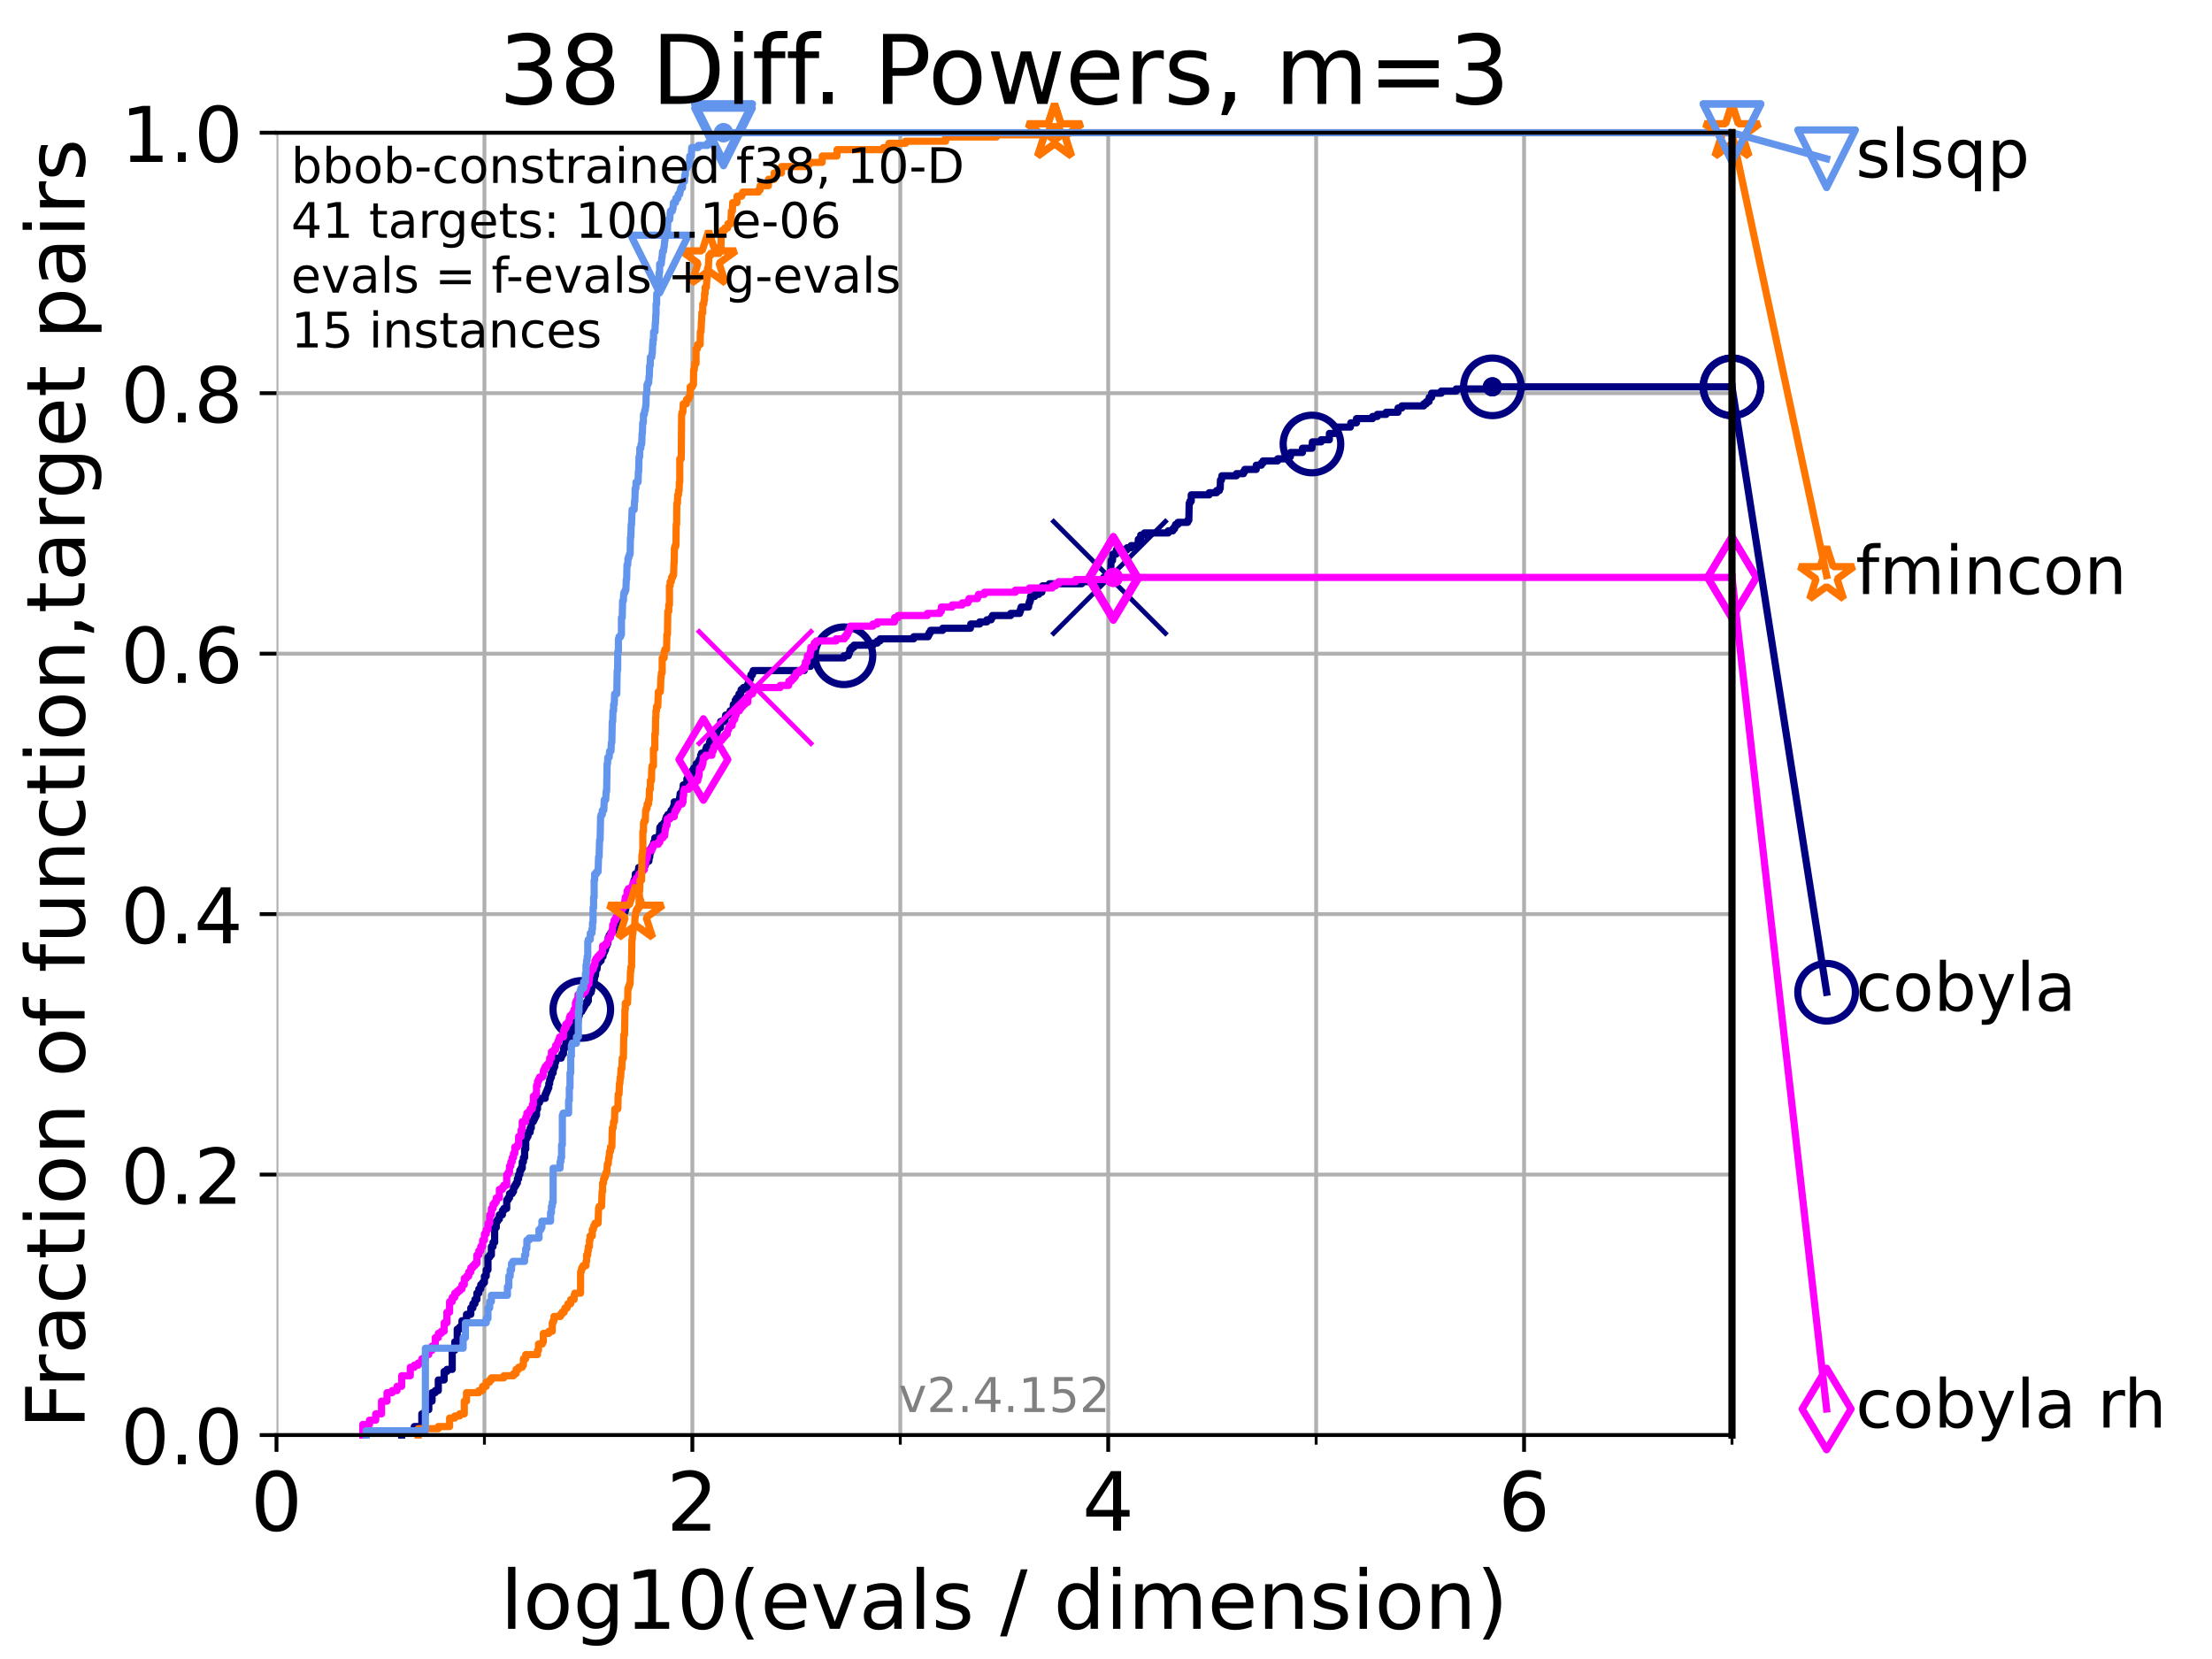 <?xml version="1.0" encoding="utf-8" standalone="no"?>
<!DOCTYPE svg PUBLIC "-//W3C//DTD SVG 1.1//EN"
  "http://www.w3.org/Graphics/SVG/1.1/DTD/svg11.dtd">
<!-- Created with matplotlib (https://matplotlib.org/) -->
<svg height="345.6pt" version="1.1" viewBox="0 0 460.8 345.6" width="460.8pt" xmlns="http://www.w3.org/2000/svg" xmlns:xlink="http://www.w3.org/1999/xlink">
 <defs>
  <style type="text/css">*{stroke-linecap:butt;stroke-linejoin:round;}</style>
 </defs>
 <g id="figure_1">
  <g id="patch_1">
   <path d="M 0 345.6 
L 460.8 345.6 
L 460.8 0 
L 0 0 
z
" style="fill:#ffffff;"/>
  </g>
  <g id="axes_1">
   <g id="patch_2">
    <path d="M 57.6 298.944 
L 360.806 298.944 
L 360.806 27.648 
L 57.6 27.648 
z
" style="fill:#ffffff;"/>
   </g>
   <g id="matplotlib.axis_1">
    <g id="xtick_1">
     <g id="line2d_1">
      <path clip-path="url(#p7dcca3a51e)" d="M 57.6 298.944 
L 57.6 27.648 
" style="fill:none;stroke:#b0b0b0;stroke-linecap:square;stroke-width:0.8;"/>
     </g>
     <g id="line2d_2">
      <defs>
       <path d="M 0 0 
L 0 3.5 
" id="med9efba4c1" style="stroke:#000000;stroke-width:0.8;"/>
      </defs>
      <g>
       <use style="stroke:#000000;stroke-width:0.8;" x="57.6" xlink:href="#med9efba4c1" y="298.944"/>
      </g>
     </g>
     <g id="text_1">
      <!-- 0 -->
      <g transform="translate(52.192 318.861)scale(0.17 -0.17)">
       <defs>
        <path d="M 31.781 66.406 
Q 24.172 66.406 20.328 58.906 
Q 16.5 51.422 16.5 36.375 
Q 16.5 21.391 20.328 13.891 
Q 24.172 6.391 31.781 6.391 
Q 39.453 6.391 43.281 13.891 
Q 47.125 21.391 47.125 36.375 
Q 47.125 51.422 43.281 58.906 
Q 39.453 66.406 31.781 66.406 
z
M 31.781 74.219 
Q 44.047 74.219 50.516 64.516 
Q 56.984 54.828 56.984 36.375 
Q 56.984 17.969 50.516 8.266 
Q 44.047 -1.422 31.781 -1.422 
Q 19.531 -1.422 13.062 8.266 
Q 6.594 17.969 6.594 36.375 
Q 6.594 54.828 13.062 64.516 
Q 19.531 74.219 31.781 74.219 
z
" id="DejaVuSans-48"/>
       </defs>
       <use xlink:href="#DejaVuSans-48"/>
      </g>
     </g>
    </g>
    <g id="xtick_2">
     <g id="line2d_3">
      <path clip-path="url(#p7dcca3a51e)" d="M 144.23 298.944 
L 144.23 27.648 
" style="fill:none;stroke:#b0b0b0;stroke-linecap:square;stroke-width:0.8;"/>
     </g>
     <g id="line2d_4">
      <g>
       <use style="stroke:#000000;stroke-width:0.8;" x="144.23" xlink:href="#med9efba4c1" y="298.944"/>
      </g>
     </g>
     <g id="text_2">
      <!-- 2 -->
      <g transform="translate(138.822 318.861)scale(0.17 -0.17)">
       <defs>
        <path d="M 19.188 8.297 
L 53.609 8.297 
L 53.609 0 
L 7.328 0 
L 7.328 8.297 
Q 12.938 14.109 22.625 23.891 
Q 32.328 33.688 34.812 36.531 
Q 39.547 41.844 41.422 45.531 
Q 43.312 49.219 43.312 52.781 
Q 43.312 58.594 39.234 62.25 
Q 35.156 65.922 28.609 65.922 
Q 23.969 65.922 18.812 64.312 
Q 13.672 62.703 7.812 59.422 
L 7.812 69.391 
Q 13.766 71.781 18.938 73 
Q 24.125 74.219 28.422 74.219 
Q 39.75 74.219 46.484 68.547 
Q 53.219 62.891 53.219 53.422 
Q 53.219 48.922 51.531 44.891 
Q 49.859 40.875 45.406 35.406 
Q 44.188 33.984 37.641 27.219 
Q 31.109 20.453 19.188 8.297 
z
" id="DejaVuSans-50"/>
       </defs>
       <use xlink:href="#DejaVuSans-50"/>
      </g>
     </g>
    </g>
    <g id="xtick_3">
     <g id="line2d_5">
      <path clip-path="url(#p7dcca3a51e)" d="M 230.861 298.944 
L 230.861 27.648 
" style="fill:none;stroke:#b0b0b0;stroke-linecap:square;stroke-width:0.8;"/>
     </g>
     <g id="line2d_6">
      <g>
       <use style="stroke:#000000;stroke-width:0.8;" x="230.861" xlink:href="#med9efba4c1" y="298.944"/>
      </g>
     </g>
     <g id="text_3">
      <!-- 4 -->
      <g transform="translate(225.453 318.861)scale(0.17 -0.17)">
       <defs>
        <path d="M 37.797 64.312 
L 12.891 25.391 
L 37.797 25.391 
z
M 35.203 72.906 
L 47.609 72.906 
L 47.609 25.391 
L 58.016 25.391 
L 58.016 17.188 
L 47.609 17.188 
L 47.609 0 
L 37.797 0 
L 37.797 17.188 
L 4.891 17.188 
L 4.891 26.703 
z
" id="DejaVuSans-52"/>
       </defs>
       <use xlink:href="#DejaVuSans-52"/>
      </g>
     </g>
    </g>
    <g id="xtick_4">
     <g id="line2d_7">
      <path clip-path="url(#p7dcca3a51e)" d="M 317.491 298.944 
L 317.491 27.648 
" style="fill:none;stroke:#b0b0b0;stroke-linecap:square;stroke-width:0.8;"/>
     </g>
     <g id="line2d_8">
      <g>
       <use style="stroke:#000000;stroke-width:0.8;" x="317.491" xlink:href="#med9efba4c1" y="298.944"/>
      </g>
     </g>
     <g id="text_4">
      <!-- 6 -->
      <g transform="translate(312.083 318.861)scale(0.17 -0.17)">
       <defs>
        <path d="M 33.016 40.375 
Q 26.375 40.375 22.484 35.828 
Q 18.609 31.297 18.609 23.391 
Q 18.609 15.531 22.484 10.953 
Q 26.375 6.391 33.016 6.391 
Q 39.656 6.391 43.531 10.953 
Q 47.406 15.531 47.406 23.391 
Q 47.406 31.297 43.531 35.828 
Q 39.656 40.375 33.016 40.375 
z
M 52.594 71.297 
L 52.594 62.312 
Q 48.875 64.062 45.094 64.984 
Q 41.312 65.922 37.594 65.922 
Q 27.828 65.922 22.672 59.328 
Q 17.531 52.734 16.797 39.406 
Q 19.672 43.656 24.016 45.922 
Q 28.375 48.188 33.594 48.188 
Q 44.578 48.188 50.953 41.516 
Q 57.328 34.859 57.328 23.391 
Q 57.328 12.156 50.688 5.359 
Q 44.047 -1.422 33.016 -1.422 
Q 20.359 -1.422 13.672 8.266 
Q 6.984 17.969 6.984 36.375 
Q 6.984 53.656 15.188 63.938 
Q 23.391 74.219 37.203 74.219 
Q 40.922 74.219 44.703 73.484 
Q 48.484 72.75 52.594 71.297 
z
" id="DejaVuSans-54"/>
       </defs>
       <use xlink:href="#DejaVuSans-54"/>
      </g>
     </g>
    </g>
    <g id="xtick_5">
     <g id="line2d_9">
      <path clip-path="url(#p7dcca3a51e)" d="M 100.915 298.944 
L 100.915 27.648 
" style="fill:none;stroke:#b0b0b0;stroke-linecap:square;stroke-width:0.8;"/>
     </g>
     <g id="line2d_10">
      <defs>
       <path d="M 0 0 
L 0 2 
" id="me9084ebd39" style="stroke:#000000;stroke-width:0.6;"/>
      </defs>
      <g>
       <use style="stroke:#000000;stroke-width:0.6;" x="100.915" xlink:href="#me9084ebd39" y="298.944"/>
      </g>
     </g>
    </g>
    <g id="xtick_6">
     <g id="line2d_11">
      <path clip-path="url(#p7dcca3a51e)" d="M 187.546 298.944 
L 187.546 27.648 
" style="fill:none;stroke:#b0b0b0;stroke-linecap:square;stroke-width:0.8;"/>
     </g>
     <g id="line2d_12">
      <g>
       <use style="stroke:#000000;stroke-width:0.6;" x="187.546" xlink:href="#me9084ebd39" y="298.944"/>
      </g>
     </g>
    </g>
    <g id="xtick_7">
     <g id="line2d_13">
      <path clip-path="url(#p7dcca3a51e)" d="M 274.176 298.944 
L 274.176 27.648 
" style="fill:none;stroke:#b0b0b0;stroke-linecap:square;stroke-width:0.8;"/>
     </g>
     <g id="line2d_14">
      <g>
       <use style="stroke:#000000;stroke-width:0.6;" x="274.176" xlink:href="#me9084ebd39" y="298.944"/>
      </g>
     </g>
    </g>
    <g id="xtick_8">
     <g id="line2d_15">
      <path clip-path="url(#p7dcca3a51e)" d="M 360.806 298.944 
L 360.806 27.648 
" style="fill:none;stroke:#b0b0b0;stroke-linecap:square;stroke-width:0.8;"/>
     </g>
     <g id="line2d_16">
      <g>
       <use style="stroke:#000000;stroke-width:0.6;" x="360.806" xlink:href="#me9084ebd39" y="298.944"/>
      </g>
     </g>
    </g>
    <g id="text_5">
     <!-- log10(evals / dimension) -->
     <g transform="translate(104.239 339.314)scale(0.17 -0.17)">
      <defs>
       <path d="M 9.422 75.984 
L 18.406 75.984 
L 18.406 0 
L 9.422 0 
z
" id="DejaVuSans-108"/>
       <path d="M 30.609 48.391 
Q 23.391 48.391 19.188 42.75 
Q 14.984 37.109 14.984 27.297 
Q 14.984 17.484 19.156 11.844 
Q 23.344 6.203 30.609 6.203 
Q 37.797 6.203 41.984 11.859 
Q 46.188 17.531 46.188 27.297 
Q 46.188 37.016 41.984 42.703 
Q 37.797 48.391 30.609 48.391 
z
M 30.609 56 
Q 42.328 56 49.016 48.375 
Q 55.719 40.766 55.719 27.297 
Q 55.719 13.875 49.016 6.219 
Q 42.328 -1.422 30.609 -1.422 
Q 18.844 -1.422 12.172 6.219 
Q 5.516 13.875 5.516 27.297 
Q 5.516 40.766 12.172 48.375 
Q 18.844 56 30.609 56 
z
" id="DejaVuSans-111"/>
       <path d="M 45.406 27.984 
Q 45.406 37.75 41.375 43.109 
Q 37.359 48.484 30.078 48.484 
Q 22.859 48.484 18.828 43.109 
Q 14.797 37.75 14.797 27.984 
Q 14.797 18.266 18.828 12.891 
Q 22.859 7.516 30.078 7.516 
Q 37.359 7.516 41.375 12.891 
Q 45.406 18.266 45.406 27.984 
z
M 54.391 6.781 
Q 54.391 -7.172 48.188 -13.984 
Q 42 -20.797 29.203 -20.797 
Q 24.469 -20.797 20.266 -20.094 
Q 16.062 -19.391 12.109 -17.922 
L 12.109 -9.188 
Q 16.062 -11.328 19.922 -12.344 
Q 23.781 -13.375 27.781 -13.375 
Q 36.625 -13.375 41.016 -8.766 
Q 45.406 -4.156 45.406 5.172 
L 45.406 9.625 
Q 42.625 4.781 38.281 2.391 
Q 33.938 0 27.875 0 
Q 17.828 0 11.672 7.656 
Q 5.516 15.328 5.516 27.984 
Q 5.516 40.672 11.672 48.328 
Q 17.828 56 27.875 56 
Q 33.938 56 38.281 53.609 
Q 42.625 51.219 45.406 46.391 
L 45.406 54.688 
L 54.391 54.688 
z
" id="DejaVuSans-103"/>
       <path d="M 12.406 8.297 
L 28.516 8.297 
L 28.516 63.922 
L 10.984 60.406 
L 10.984 69.391 
L 28.422 72.906 
L 38.281 72.906 
L 38.281 8.297 
L 54.391 8.297 
L 54.391 0 
L 12.406 0 
z
" id="DejaVuSans-49"/>
       <path d="M 31 75.875 
Q 24.469 64.656 21.281 53.656 
Q 18.109 42.672 18.109 31.391 
Q 18.109 20.125 21.312 9.062 
Q 24.516 -2 31 -13.188 
L 23.188 -13.188 
Q 15.875 -1.703 12.234 9.375 
Q 8.594 20.453 8.594 31.391 
Q 8.594 42.281 12.203 53.312 
Q 15.828 64.359 23.188 75.875 
z
" id="DejaVuSans-40"/>
       <path d="M 56.203 29.594 
L 56.203 25.203 
L 14.891 25.203 
Q 15.484 15.922 20.484 11.062 
Q 25.484 6.203 34.422 6.203 
Q 39.594 6.203 44.453 7.469 
Q 49.312 8.734 54.109 11.281 
L 54.109 2.781 
Q 49.266 0.734 44.188 -0.344 
Q 39.109 -1.422 33.891 -1.422 
Q 20.797 -1.422 13.156 6.188 
Q 5.516 13.812 5.516 26.812 
Q 5.516 40.234 12.766 48.109 
Q 20.016 56 32.328 56 
Q 43.359 56 49.781 48.891 
Q 56.203 41.797 56.203 29.594 
z
M 47.219 32.234 
Q 47.125 39.594 43.094 43.984 
Q 39.062 48.391 32.422 48.391 
Q 24.906 48.391 20.391 44.141 
Q 15.875 39.891 15.188 32.172 
z
" id="DejaVuSans-101"/>
       <path d="M 2.984 54.688 
L 12.5 54.688 
L 29.594 8.797 
L 46.688 54.688 
L 56.203 54.688 
L 35.688 0 
L 23.484 0 
z
" id="DejaVuSans-118"/>
       <path d="M 34.281 27.484 
Q 23.391 27.484 19.188 25 
Q 14.984 22.516 14.984 16.5 
Q 14.984 11.719 18.141 8.906 
Q 21.297 6.109 26.703 6.109 
Q 34.188 6.109 38.703 11.406 
Q 43.219 16.703 43.219 25.484 
L 43.219 27.484 
z
M 52.203 31.203 
L 52.203 0 
L 43.219 0 
L 43.219 8.297 
Q 40.141 3.328 35.547 0.953 
Q 30.953 -1.422 24.312 -1.422 
Q 15.922 -1.422 10.953 3.297 
Q 6 8.016 6 15.922 
Q 6 25.141 12.172 29.828 
Q 18.359 34.516 30.609 34.516 
L 43.219 34.516 
L 43.219 35.406 
Q 43.219 41.609 39.141 45 
Q 35.062 48.391 27.688 48.391 
Q 23 48.391 18.547 47.266 
Q 14.109 46.141 10.016 43.891 
L 10.016 52.203 
Q 14.938 54.109 19.578 55.047 
Q 24.219 56 28.609 56 
Q 40.484 56 46.344 49.844 
Q 52.203 43.703 52.203 31.203 
z
" id="DejaVuSans-97"/>
       <path d="M 44.281 53.078 
L 44.281 44.578 
Q 40.484 46.531 36.375 47.5 
Q 32.281 48.484 27.875 48.484 
Q 21.188 48.484 17.844 46.438 
Q 14.5 44.391 14.5 40.281 
Q 14.5 37.156 16.891 35.375 
Q 19.281 33.594 26.516 31.984 
L 29.594 31.297 
Q 39.156 29.25 43.188 25.516 
Q 47.219 21.781 47.219 15.094 
Q 47.219 7.469 41.188 3.016 
Q 35.156 -1.422 24.609 -1.422 
Q 20.219 -1.422 15.453 -0.562 
Q 10.688 0.297 5.422 2 
L 5.422 11.281 
Q 10.406 8.688 15.234 7.391 
Q 20.062 6.109 24.812 6.109 
Q 31.156 6.109 34.562 8.281 
Q 37.984 10.453 37.984 14.406 
Q 37.984 18.062 35.516 20.016 
Q 33.062 21.969 24.703 23.781 
L 21.578 24.516 
Q 13.234 26.266 9.516 29.906 
Q 5.812 33.547 5.812 39.891 
Q 5.812 47.609 11.281 51.797 
Q 16.75 56 26.812 56 
Q 31.781 56 36.172 55.266 
Q 40.578 54.547 44.281 53.078 
z
" id="DejaVuSans-115"/>
       <path id="DejaVuSans-32"/>
       <path d="M 25.391 72.906 
L 33.688 72.906 
L 8.297 -9.281 
L 0 -9.281 
z
" id="DejaVuSans-47"/>
       <path d="M 45.406 46.391 
L 45.406 75.984 
L 54.391 75.984 
L 54.391 0 
L 45.406 0 
L 45.406 8.203 
Q 42.578 3.328 38.25 0.953 
Q 33.938 -1.422 27.875 -1.422 
Q 17.969 -1.422 11.734 6.484 
Q 5.516 14.406 5.516 27.297 
Q 5.516 40.188 11.734 48.094 
Q 17.969 56 27.875 56 
Q 33.938 56 38.25 53.625 
Q 42.578 51.266 45.406 46.391 
z
M 14.797 27.297 
Q 14.797 17.391 18.875 11.75 
Q 22.953 6.109 30.078 6.109 
Q 37.203 6.109 41.297 11.75 
Q 45.406 17.391 45.406 27.297 
Q 45.406 37.203 41.297 42.844 
Q 37.203 48.484 30.078 48.484 
Q 22.953 48.484 18.875 42.844 
Q 14.797 37.203 14.797 27.297 
z
" id="DejaVuSans-100"/>
       <path d="M 9.422 54.688 
L 18.406 54.688 
L 18.406 0 
L 9.422 0 
z
M 9.422 75.984 
L 18.406 75.984 
L 18.406 64.594 
L 9.422 64.594 
z
" id="DejaVuSans-105"/>
       <path d="M 52 44.188 
Q 55.375 50.25 60.062 53.125 
Q 64.75 56 71.094 56 
Q 79.641 56 84.281 50.016 
Q 88.922 44.047 88.922 33.016 
L 88.922 0 
L 79.891 0 
L 79.891 32.719 
Q 79.891 40.578 77.094 44.375 
Q 74.312 48.188 68.609 48.188 
Q 61.625 48.188 57.562 43.547 
Q 53.516 38.922 53.516 30.906 
L 53.516 0 
L 44.484 0 
L 44.484 32.719 
Q 44.484 40.625 41.703 44.406 
Q 38.922 48.188 33.109 48.188 
Q 26.219 48.188 22.156 43.531 
Q 18.109 38.875 18.109 30.906 
L 18.109 0 
L 9.078 0 
L 9.078 54.688 
L 18.109 54.688 
L 18.109 46.188 
Q 21.188 51.219 25.484 53.609 
Q 29.781 56 35.688 56 
Q 41.656 56 45.828 52.969 
Q 50 49.953 52 44.188 
z
" id="DejaVuSans-109"/>
       <path d="M 54.891 33.016 
L 54.891 0 
L 45.906 0 
L 45.906 32.719 
Q 45.906 40.484 42.875 44.328 
Q 39.844 48.188 33.797 48.188 
Q 26.516 48.188 22.312 43.547 
Q 18.109 38.922 18.109 30.906 
L 18.109 0 
L 9.078 0 
L 9.078 54.688 
L 18.109 54.688 
L 18.109 46.188 
Q 21.344 51.125 25.703 53.562 
Q 30.078 56 35.797 56 
Q 45.219 56 50.047 50.172 
Q 54.891 44.344 54.891 33.016 
z
" id="DejaVuSans-110"/>
       <path d="M 8.016 75.875 
L 15.828 75.875 
Q 23.141 64.359 26.781 53.312 
Q 30.422 42.281 30.422 31.391 
Q 30.422 20.453 26.781 9.375 
Q 23.141 -1.703 15.828 -13.188 
L 8.016 -13.188 
Q 14.5 -2 17.703 9.062 
Q 20.906 20.125 20.906 31.391 
Q 20.906 42.672 17.703 53.656 
Q 14.5 64.656 8.016 75.875 
z
" id="DejaVuSans-41"/>
      </defs>
      <use xlink:href="#DejaVuSans-108"/>
      <use x="27.783" xlink:href="#DejaVuSans-111"/>
      <use x="88.965" xlink:href="#DejaVuSans-103"/>
      <use x="152.441" xlink:href="#DejaVuSans-49"/>
      <use x="216.064" xlink:href="#DejaVuSans-48"/>
      <use x="279.688" xlink:href="#DejaVuSans-40"/>
      <use x="318.701" xlink:href="#DejaVuSans-101"/>
      <use x="380.225" xlink:href="#DejaVuSans-118"/>
      <use x="439.404" xlink:href="#DejaVuSans-97"/>
      <use x="500.684" xlink:href="#DejaVuSans-108"/>
      <use x="528.467" xlink:href="#DejaVuSans-115"/>
      <use x="580.566" xlink:href="#DejaVuSans-32"/>
      <use x="612.354" xlink:href="#DejaVuSans-47"/>
      <use x="646.045" xlink:href="#DejaVuSans-32"/>
      <use x="677.832" xlink:href="#DejaVuSans-100"/>
      <use x="741.309" xlink:href="#DejaVuSans-105"/>
      <use x="769.092" xlink:href="#DejaVuSans-109"/>
      <use x="866.504" xlink:href="#DejaVuSans-101"/>
      <use x="928.027" xlink:href="#DejaVuSans-110"/>
      <use x="991.406" xlink:href="#DejaVuSans-115"/>
      <use x="1043.506" xlink:href="#DejaVuSans-105"/>
      <use x="1071.289" xlink:href="#DejaVuSans-111"/>
      <use x="1132.471" xlink:href="#DejaVuSans-110"/>
      <use x="1195.85" xlink:href="#DejaVuSans-41"/>
     </g>
    </g>
   </g>
   <g id="matplotlib.axis_2">
    <g id="ytick_1">
     <g id="line2d_17">
      <path clip-path="url(#p7dcca3a51e)" d="M 57.6 298.944 
L 360.806 298.944 
" style="fill:none;stroke:#b0b0b0;stroke-linecap:square;stroke-width:0.8;"/>
     </g>
     <g id="line2d_18">
      <defs>
       <path d="M 0 0 
L -3.5 0 
" id="mba8611b809" style="stroke:#000000;stroke-width:0.8;"/>
      </defs>
      <g>
       <use style="stroke:#000000;stroke-width:0.8;" x="57.6" xlink:href="#mba8611b809" y="298.944"/>
      </g>
     </g>
     <g id="text_6">
      <!-- 0.0 -->
      <g transform="translate(25.155 305.023)scale(0.16 -0.16)">
       <defs>
        <path d="M 10.688 12.406 
L 21 12.406 
L 21 0 
L 10.688 0 
z
" id="DejaVuSans-46"/>
       </defs>
       <use xlink:href="#DejaVuSans-48"/>
       <use x="63.623" xlink:href="#DejaVuSans-46"/>
       <use x="95.41" xlink:href="#DejaVuSans-48"/>
      </g>
     </g>
    </g>
    <g id="ytick_2">
     <g id="line2d_19">
      <path clip-path="url(#p7dcca3a51e)" d="M 57.6 244.685 
L 360.806 244.685 
" style="fill:none;stroke:#b0b0b0;stroke-linecap:square;stroke-width:0.8;"/>
     </g>
     <g id="line2d_20">
      <g>
       <use style="stroke:#000000;stroke-width:0.8;" x="57.6" xlink:href="#mba8611b809" y="244.685"/>
      </g>
     </g>
     <g id="text_7">
      <!-- 0.2 -->
      <g transform="translate(25.155 250.764)scale(0.16 -0.16)">
       <use xlink:href="#DejaVuSans-48"/>
       <use x="63.623" xlink:href="#DejaVuSans-46"/>
       <use x="95.41" xlink:href="#DejaVuSans-50"/>
      </g>
     </g>
    </g>
    <g id="ytick_3">
     <g id="line2d_21">
      <path clip-path="url(#p7dcca3a51e)" d="M 57.6 190.426 
L 360.806 190.426 
" style="fill:none;stroke:#b0b0b0;stroke-linecap:square;stroke-width:0.8;"/>
     </g>
     <g id="line2d_22">
      <g>
       <use style="stroke:#000000;stroke-width:0.8;" x="57.6" xlink:href="#mba8611b809" y="190.426"/>
      </g>
     </g>
     <g id="text_8">
      <!-- 0.4 -->
      <g transform="translate(25.155 196.504)scale(0.16 -0.16)">
       <use xlink:href="#DejaVuSans-48"/>
       <use x="63.623" xlink:href="#DejaVuSans-46"/>
       <use x="95.41" xlink:href="#DejaVuSans-52"/>
      </g>
     </g>
    </g>
    <g id="ytick_4">
     <g id="line2d_23">
      <path clip-path="url(#p7dcca3a51e)" d="M 57.6 136.166 
L 360.806 136.166 
" style="fill:none;stroke:#b0b0b0;stroke-linecap:square;stroke-width:0.8;"/>
     </g>
     <g id="line2d_24">
      <g>
       <use style="stroke:#000000;stroke-width:0.8;" x="57.6" xlink:href="#mba8611b809" y="136.166"/>
      </g>
     </g>
     <g id="text_9">
      <!-- 0.6 -->
      <g transform="translate(25.155 142.245)scale(0.16 -0.16)">
       <use xlink:href="#DejaVuSans-48"/>
       <use x="63.623" xlink:href="#DejaVuSans-46"/>
       <use x="95.41" xlink:href="#DejaVuSans-54"/>
      </g>
     </g>
    </g>
    <g id="ytick_5">
     <g id="line2d_25">
      <path clip-path="url(#p7dcca3a51e)" d="M 57.6 81.907 
L 360.806 81.907 
" style="fill:none;stroke:#b0b0b0;stroke-linecap:square;stroke-width:0.8;"/>
     </g>
     <g id="line2d_26">
      <g>
       <use style="stroke:#000000;stroke-width:0.8;" x="57.6" xlink:href="#mba8611b809" y="81.907"/>
      </g>
     </g>
     <g id="text_10">
      <!-- 0.8 -->
      <g transform="translate(25.155 87.986)scale(0.16 -0.16)">
       <defs>
        <path d="M 31.781 34.625 
Q 24.75 34.625 20.719 30.859 
Q 16.703 27.094 16.703 20.516 
Q 16.703 13.922 20.719 10.156 
Q 24.75 6.391 31.781 6.391 
Q 38.812 6.391 42.859 10.172 
Q 46.922 13.969 46.922 20.516 
Q 46.922 27.094 42.891 30.859 
Q 38.875 34.625 31.781 34.625 
z
M 21.922 38.812 
Q 15.578 40.375 12.031 44.719 
Q 8.5 49.078 8.5 55.328 
Q 8.5 64.062 14.719 69.141 
Q 20.953 74.219 31.781 74.219 
Q 42.672 74.219 48.875 69.141 
Q 55.078 64.062 55.078 55.328 
Q 55.078 49.078 51.531 44.719 
Q 48 40.375 41.703 38.812 
Q 48.828 37.156 52.797 32.312 
Q 56.781 27.484 56.781 20.516 
Q 56.781 9.906 50.312 4.234 
Q 43.844 -1.422 31.781 -1.422 
Q 19.734 -1.422 13.25 4.234 
Q 6.781 9.906 6.781 20.516 
Q 6.781 27.484 10.781 32.312 
Q 14.797 37.156 21.922 38.812 
z
M 18.312 54.391 
Q 18.312 48.734 21.844 45.562 
Q 25.391 42.391 31.781 42.391 
Q 38.141 42.391 41.719 45.562 
Q 45.312 48.734 45.312 54.391 
Q 45.312 60.062 41.719 63.234 
Q 38.141 66.406 31.781 66.406 
Q 25.391 66.406 21.844 63.234 
Q 18.312 60.062 18.312 54.391 
z
" id="DejaVuSans-56"/>
       </defs>
       <use xlink:href="#DejaVuSans-48"/>
       <use x="63.623" xlink:href="#DejaVuSans-46"/>
       <use x="95.41" xlink:href="#DejaVuSans-56"/>
      </g>
     </g>
    </g>
    <g id="ytick_6">
     <g id="line2d_27">
      <path clip-path="url(#p7dcca3a51e)" d="M 57.6 27.648 
L 360.806 27.648 
" style="fill:none;stroke:#b0b0b0;stroke-linecap:square;stroke-width:0.8;"/>
     </g>
     <g id="line2d_28">
      <g>
       <use style="stroke:#000000;stroke-width:0.8;" x="57.6" xlink:href="#mba8611b809" y="27.648"/>
      </g>
     </g>
     <g id="text_11">
      <!-- 1.0 -->
      <g transform="translate(25.155 33.727)scale(0.16 -0.16)">
       <use xlink:href="#DejaVuSans-49"/>
       <use x="63.623" xlink:href="#DejaVuSans-46"/>
       <use x="95.41" xlink:href="#DejaVuSans-48"/>
      </g>
     </g>
    </g>
    <g id="text_12">
     <!-- Fraction of function,target pairs -->
     <g transform="translate(17.62 297.681)rotate(-90)scale(0.17 -0.17)">
      <defs>
       <path d="M 9.812 72.906 
L 51.703 72.906 
L 51.703 64.594 
L 19.672 64.594 
L 19.672 43.109 
L 48.578 43.109 
L 48.578 34.812 
L 19.672 34.812 
L 19.672 0 
L 9.812 0 
z
" id="DejaVuSans-70"/>
       <path d="M 41.109 46.297 
Q 39.594 47.172 37.812 47.578 
Q 36.031 48 33.891 48 
Q 26.266 48 22.188 43.047 
Q 18.109 38.094 18.109 28.812 
L 18.109 0 
L 9.078 0 
L 9.078 54.688 
L 18.109 54.688 
L 18.109 46.188 
Q 20.953 51.172 25.484 53.578 
Q 30.031 56 36.531 56 
Q 37.453 56 38.578 55.875 
Q 39.703 55.766 41.062 55.516 
z
" id="DejaVuSans-114"/>
       <path d="M 48.781 52.594 
L 48.781 44.188 
Q 44.969 46.297 41.141 47.344 
Q 37.312 48.391 33.406 48.391 
Q 24.656 48.391 19.812 42.844 
Q 14.984 37.312 14.984 27.297 
Q 14.984 17.281 19.812 11.734 
Q 24.656 6.203 33.406 6.203 
Q 37.312 6.203 41.141 7.25 
Q 44.969 8.297 48.781 10.406 
L 48.781 2.094 
Q 45.016 0.344 40.984 -0.531 
Q 36.969 -1.422 32.422 -1.422 
Q 20.062 -1.422 12.781 6.344 
Q 5.516 14.109 5.516 27.297 
Q 5.516 40.672 12.859 48.328 
Q 20.219 56 33.016 56 
Q 37.156 56 41.109 55.141 
Q 45.062 54.297 48.781 52.594 
z
" id="DejaVuSans-99"/>
       <path d="M 18.312 70.219 
L 18.312 54.688 
L 36.812 54.688 
L 36.812 47.703 
L 18.312 47.703 
L 18.312 18.016 
Q 18.312 11.328 20.141 9.422 
Q 21.969 7.516 27.594 7.516 
L 36.812 7.516 
L 36.812 0 
L 27.594 0 
Q 17.188 0 13.234 3.875 
Q 9.281 7.766 9.281 18.016 
L 9.281 47.703 
L 2.688 47.703 
L 2.688 54.688 
L 9.281 54.688 
L 9.281 70.219 
z
" id="DejaVuSans-116"/>
       <path d="M 37.109 75.984 
L 37.109 68.5 
L 28.516 68.5 
Q 23.688 68.5 21.797 66.547 
Q 19.922 64.594 19.922 59.516 
L 19.922 54.688 
L 34.719 54.688 
L 34.719 47.703 
L 19.922 47.703 
L 19.922 0 
L 10.891 0 
L 10.891 47.703 
L 2.297 47.703 
L 2.297 54.688 
L 10.891 54.688 
L 10.891 58.5 
Q 10.891 67.625 15.141 71.797 
Q 19.391 75.984 28.609 75.984 
z
" id="DejaVuSans-102"/>
       <path d="M 8.5 21.578 
L 8.5 54.688 
L 17.484 54.688 
L 17.484 21.922 
Q 17.484 14.156 20.5 10.266 
Q 23.531 6.391 29.594 6.391 
Q 36.859 6.391 41.078 11.031 
Q 45.312 15.672 45.312 23.688 
L 45.312 54.688 
L 54.297 54.688 
L 54.297 0 
L 45.312 0 
L 45.312 8.406 
Q 42.047 3.422 37.719 1 
Q 33.406 -1.422 27.688 -1.422 
Q 18.266 -1.422 13.375 4.438 
Q 8.5 10.297 8.5 21.578 
z
M 31.109 56 
z
" id="DejaVuSans-117"/>
       <path d="M 11.719 12.406 
L 22.016 12.406 
L 22.016 4 
L 14.016 -11.625 
L 7.719 -11.625 
L 11.719 4 
z
" id="DejaVuSans-44"/>
       <path d="M 18.109 8.203 
L 18.109 -20.797 
L 9.078 -20.797 
L 9.078 54.688 
L 18.109 54.688 
L 18.109 46.391 
Q 20.953 51.266 25.266 53.625 
Q 29.594 56 35.594 56 
Q 45.562 56 51.781 48.094 
Q 58.016 40.188 58.016 27.297 
Q 58.016 14.406 51.781 6.484 
Q 45.562 -1.422 35.594 -1.422 
Q 29.594 -1.422 25.266 0.953 
Q 20.953 3.328 18.109 8.203 
z
M 48.688 27.297 
Q 48.688 37.203 44.609 42.844 
Q 40.531 48.484 33.406 48.484 
Q 26.266 48.484 22.188 42.844 
Q 18.109 37.203 18.109 27.297 
Q 18.109 17.391 22.188 11.75 
Q 26.266 6.109 33.406 6.109 
Q 40.531 6.109 44.609 11.75 
Q 48.688 17.391 48.688 27.297 
z
" id="DejaVuSans-112"/>
      </defs>
      <use xlink:href="#DejaVuSans-70"/>
      <use x="50.27" xlink:href="#DejaVuSans-114"/>
      <use x="91.383" xlink:href="#DejaVuSans-97"/>
      <use x="152.662" xlink:href="#DejaVuSans-99"/>
      <use x="207.643" xlink:href="#DejaVuSans-116"/>
      <use x="246.852" xlink:href="#DejaVuSans-105"/>
      <use x="274.635" xlink:href="#DejaVuSans-111"/>
      <use x="335.816" xlink:href="#DejaVuSans-110"/>
      <use x="399.195" xlink:href="#DejaVuSans-32"/>
      <use x="430.982" xlink:href="#DejaVuSans-111"/>
      <use x="492.164" xlink:href="#DejaVuSans-102"/>
      <use x="527.369" xlink:href="#DejaVuSans-32"/>
      <use x="559.156" xlink:href="#DejaVuSans-102"/>
      <use x="594.361" xlink:href="#DejaVuSans-117"/>
      <use x="657.74" xlink:href="#DejaVuSans-110"/>
      <use x="721.119" xlink:href="#DejaVuSans-99"/>
      <use x="776.1" xlink:href="#DejaVuSans-116"/>
      <use x="815.309" xlink:href="#DejaVuSans-105"/>
      <use x="843.092" xlink:href="#DejaVuSans-111"/>
      <use x="904.273" xlink:href="#DejaVuSans-110"/>
      <use x="967.652" xlink:href="#DejaVuSans-44"/>
      <use x="999.439" xlink:href="#DejaVuSans-116"/>
      <use x="1038.648" xlink:href="#DejaVuSans-97"/>
      <use x="1099.928" xlink:href="#DejaVuSans-114"/>
      <use x="1139.291" xlink:href="#DejaVuSans-103"/>
      <use x="1202.768" xlink:href="#DejaVuSans-101"/>
      <use x="1264.291" xlink:href="#DejaVuSans-116"/>
      <use x="1303.5" xlink:href="#DejaVuSans-32"/>
      <use x="1335.287" xlink:href="#DejaVuSans-112"/>
      <use x="1398.764" xlink:href="#DejaVuSans-97"/>
      <use x="1460.043" xlink:href="#DejaVuSans-105"/>
      <use x="1487.826" xlink:href="#DejaVuSans-114"/>
      <use x="1528.939" xlink:href="#DejaVuSans-115"/>
     </g>
    </g>
   </g>
   <g id="line2d_29">
    <defs>
     <path d="M 0 1.5 
C 0.398 1.5 0.779 1.342 1.061 1.061 
C 1.342 0.779 1.5 0.398 1.5 0 
C 1.5 -0.398 1.342 -0.779 1.061 -1.061 
C 0.779 -1.342 0.398 -1.5 0 -1.5 
C -0.398 -1.5 -0.779 -1.342 -1.061 -1.061 
C -1.342 -0.779 -1.5 -0.398 -1.5 0 
C -1.5 0.398 -1.342 0.779 -1.061 1.061 
C -0.779 1.342 -0.398 1.5 0 1.5 
z
" id="mc791f94461" style="stroke:#000080;"/>
    </defs>
    <g>
     <use style="fill:#000080;stroke:#000080;" x="310.889" xlink:href="#mc791f94461" y="80.584"/>
     <use style="fill:#000080;stroke:#000080;" x="310.889" xlink:href="#mc791f94461" y="80.584"/>
    </g>
   </g>
   <g id="line2d_30">
    <path d="M 83.678 298.944 
L 83.678 298.062 
L 86.307 298.062 
L 86.307 297.179 
L 87.876 297.179 
L 87.876 294.533 
L 88.614 294.533 
L 88.614 293.65 
L 89.324 293.65 
L 89.324 291.886 
L 90.008 291.886 
L 90.008 290.121 
L 90.668 290.121 
L 90.668 289.68 
L 91.306 289.68 
L 91.306 287.475 
L 92.52 287.475 
L 92.52 285.71 
L 93.099 285.71 
L 93.099 285.269 
L 94.206 285.269 
L 94.206 281.299 
L 94.736 281.299 
L 94.736 279.534 
L 95.251 279.534 
L 95.251 276.887 
L 95.753 276.887 
L 95.753 276.446 
L 96.241 276.446 
L 96.241 275.123 
L 97.182 275.123 
L 97.182 273.799 
L 98.078 273.799 
L 98.078 272.476 
L 98.51 272.476 
L 98.51 271.594 
L 98.933 271.594 
L 98.933 270.712 
L 99.347 270.712 
L 99.347 269.388 
L 99.751 269.388 
L 99.751 268.506 
L 100.147 268.506 
L 100.147 267.624 
L 100.535 267.624 
L 100.535 267.183 
L 100.915 267.183 
L 100.915 265.859 
L 101.288 265.859 
L 101.288 264.536 
L 101.653 264.536 
L 101.653 261.889 
L 102.011 261.889 
L 102.011 261.448 
L 102.363 261.448 
L 102.363 259.683 
L 102.708 259.683 
L 102.708 258.801 
L 103.047 258.801 
L 103.047 255.713 
L 103.38 255.713 
L 103.38 254.39 
L 103.707 254.39 
L 103.707 253.949 
L 104.029 253.949 
L 104.029 253.066 
L 104.656 253.066 
L 104.656 252.184 
L 104.962 252.184 
L 104.962 251.743 
L 105.559 251.743 
L 105.559 249.978 
L 105.851 249.978 
L 105.851 249.537 
L 106.138 249.537 
L 106.138 248.655 
L 106.699 248.655 
L 106.699 248.214 
L 106.974 248.214 
L 106.974 247.332 
L 107.245 247.332 
L 107.245 246.89 
L 107.512 246.89 
L 107.512 246.449 
L 107.775 246.449 
L 107.775 245.567 
L 108.034 245.567 
L 108.034 244.685 
L 108.29 244.685 
L 108.29 243.803 
L 108.543 243.803 
L 108.543 243.361 
L 108.792 243.361 
L 108.792 242.038 
L 109.038 242.038 
L 109.038 241.156 
L 109.28 241.156 
L 109.28 239.391 
L 109.52 239.391 
L 109.52 237.186 
L 109.757 237.186 
L 109.757 236.744 
L 109.99 236.744 
L 109.99 235.862 
L 110.449 235.862 
L 110.449 234.98 
L 110.675 234.98 
L 110.675 233.657 
L 111.117 233.657 
L 111.117 233.215 
L 111.335 233.215 
L 111.335 232.774 
L 111.55 232.774 
L 111.55 232.333 
L 111.762 232.333 
L 111.762 231.01 
L 111.972 231.01 
L 111.972 229.686 
L 112.386 229.686 
L 112.386 229.245 
L 112.589 229.245 
L 112.589 228.804 
L 113.574 228.804 
L 113.574 227.922 
L 113.765 227.922 
L 113.765 227.481 
L 113.954 227.481 
L 113.954 227.04 
L 114.142 227.04 
L 114.142 226.598 
L 114.327 226.598 
L 114.327 225.716 
L 114.51 225.716 
L 114.51 224.834 
L 114.692 224.834 
L 114.692 224.393 
L 114.872 224.393 
L 114.872 223.51 
L 115.227 223.51 
L 115.227 222.628 
L 115.402 222.628 
L 115.402 222.187 
L 115.576 222.187 
L 115.576 221.305 
L 115.747 221.305 
L 115.747 220.864 
L 115.918 220.864 
L 115.918 220.423 
L 116.908 220.423 
L 116.908 219.981 
L 117.068 219.981 
L 117.068 219.54 
L 117.384 219.54 
L 117.384 218.217 
L 117.849 218.217 
L 117.849 217.335 
L 118.001 217.335 
L 118.001 216.452 
L 118.152 216.452 
L 118.152 216.011 
L 118.451 216.011 
L 118.451 215.57 
L 118.745 215.57 
L 118.745 215.129 
L 119.177 215.129 
L 119.177 214.688 
L 119.319 214.688 
L 119.319 214.247 
L 119.46 214.247 
L 119.46 213.806 
L 119.739 213.806 
L 119.739 213.364 
L 119.876 213.364 
L 119.876 212.923 
L 120.418 212.923 
L 120.418 212.041 
L 120.551 212.041 
L 120.551 211.6 
L 120.683 211.6 
L 120.683 210.718 
L 121.202 210.718 
L 121.202 210.277 
L 121.456 210.277 
L 121.456 209.835 
L 121.707 209.835 
L 121.707 209.394 
L 121.954 209.394 
L 121.954 208.953 
L 122.32 208.953 
L 122.32 208.512 
L 122.559 208.512 
L 122.559 207.189 
L 122.796 207.189 
L 122.796 206.747 
L 123.145 206.747 
L 123.145 206.306 
L 123.26 206.306 
L 123.26 205.424 
L 123.375 205.424 
L 123.375 204.983 
L 123.601 204.983 
L 123.601 204.542 
L 123.714 204.542 
L 123.714 204.101 
L 123.825 204.101 
L 123.936 203.218 
L 124.047 203.218 
L 124.156 201.895 
L 124.374 201.895 
L 124.482 200.572 
L 124.801 200.572 
L 124.801 200.13 
L 125.219 200.13 
L 125.322 199.248 
L 125.628 199.248 
L 125.628 198.366 
L 125.929 198.366 
L 125.929 197.925 
L 126.127 197.925 
L 126.226 197.043 
L 126.421 197.043 
L 126.421 196.601 
L 126.614 196.601 
L 126.709 195.278 
L 126.899 195.278 
L 126.899 194.837 
L 127.181 194.837 
L 127.181 194.396 
L 127.458 194.396 
L 127.458 193.955 
L 127.911 193.955 
L 127.911 193.514 
L 128.266 193.514 
L 128.266 193.072 
L 128.615 193.072 
L 128.701 191.749 
L 128.957 191.749 
L 128.957 191.308 
L 129.125 191.308 
L 129.125 190.867 
L 129.293 190.867 
L 129.293 190.426 
L 129.866 190.426 
L 129.866 189.984 
L 130.187 189.984 
L 130.187 189.543 
L 130.345 189.543 
L 130.423 188.661 
L 130.579 188.661 
L 130.657 187.779 
L 130.734 187.779 
L 130.734 186.455 
L 130.888 186.455 
L 130.888 186.014 
L 131.04 186.014 
L 131.04 185.573 
L 131.564 185.573 
L 131.564 185.132 
L 131.857 185.132 
L 131.929 183.809 
L 132.073 183.809 
L 132.073 183.367 
L 132.287 183.367 
L 132.358 182.044 
L 132.916 182.044 
L 132.984 181.162 
L 133.052 181.162 
L 133.052 180.721 
L 133.983 180.721 
L 133.983 180.28 
L 134.432 180.28 
L 134.432 179.838 
L 134.621 179.838 
L 134.621 179.397 
L 135.177 179.397 
L 135.238 178.515 
L 135.359 178.515 
L 135.359 177.633 
L 135.539 177.633 
L 135.598 176.751 
L 135.835 176.751 
L 135.835 176.309 
L 136.069 176.309 
L 136.069 175.868 
L 136.184 175.868 
L 136.184 175.427 
L 136.357 175.427 
L 136.414 174.545 
L 137.196 174.545 
L 137.196 174.104 
L 137.359 174.104 
L 137.467 172.339 
L 137.788 172.339 
L 137.788 171.898 
L 138.259 171.898 
L 138.259 171.457 
L 138.617 171.457 
L 138.668 170.575 
L 138.819 170.575 
L 138.819 170.134 
L 139.117 170.134 
L 139.117 169.692 
L 139.605 169.692 
L 139.605 169.251 
L 139.796 169.251 
L 139.796 168.81 
L 140.127 168.81 
L 140.127 168.369 
L 140.313 168.369 
L 140.313 167.928 
L 140.451 167.928 
L 140.451 167.046 
L 141.48 167.046 
L 141.567 166.163 
L 141.611 166.163 
L 141.697 165.281 
L 142.123 165.281 
L 142.207 164.399 
L 142.29 164.399 
L 142.332 163.517 
L 143.026 163.517 
L 143.106 162.193 
L 143.735 162.193 
L 143.735 161.311 
L 144.117 161.311 
L 144.117 160.87 
L 144.268 160.87 
L 144.268 160.429 
L 144.529 160.429 
L 144.529 159.988 
L 145.04 159.988 
L 145.04 159.105 
L 145.468 159.105 
L 145.468 158.664 
L 145.678 158.664 
L 145.678 158.223 
L 145.955 158.223 
L 145.955 157.341 
L 146.126 157.341 
L 146.126 156.9 
L 146.86 156.9 
L 146.86 156.458 
L 147.022 156.458 
L 147.022 156.017 
L 147.184 156.017 
L 147.184 155.576 
L 147.723 155.576 
L 147.785 154.694 
L 147.909 154.694 
L 147.909 154.253 
L 148.338 154.253 
L 148.338 153.812 
L 148.578 153.812 
L 148.578 153.371 
L 149.224 153.371 
L 149.253 152.488 
L 149.425 152.488 
L 149.425 152.047 
L 149.567 152.047 
L 149.567 151.606 
L 150.097 151.606 
L 150.125 150.283 
L 151.038 150.283 
L 151.09 149.4 
L 151.168 149.4 
L 151.168 148.959 
L 151.983 148.959 
L 151.983 148.518 
L 152.107 148.518 
L 152.107 148.077 
L 152.692 148.077 
L 152.764 146.754 
L 153.166 146.754 
L 153.166 145.871 
L 153.421 145.871 
L 153.421 145.43 
L 153.945 145.43 
L 153.945 144.548 
L 154.301 144.548 
L 154.389 143.666 
L 154.865 143.666 
L 154.865 143.225 
L 155.619 143.225 
L 155.619 142.783 
L 155.844 142.783 
L 155.844 142.342 
L 155.985 142.342 
L 156.005 141.46 
L 156.344 141.46 
L 156.423 140.578 
L 156.735 140.578 
L 156.735 140.137 
L 156.909 140.137 
L 156.909 139.695 
L 167.532 139.695 
L 167.575 138.813 
L 168.837 138.813 
L 168.918 137.931 
L 169.428 137.931 
L 169.487 137.049 
L 175.811 137.049 
L 175.811 136.608 
L 176.735 136.608 
L 176.735 136.166 
L 176.928 136.166 
L 177.034 135.284 
L 177.386 135.284 
L 177.386 134.843 
L 177.889 134.843 
L 177.889 134.402 
L 181.881 134.402 
L 181.881 133.961 
L 182.77 133.961 
L 182.77 133.52 
L 183.334 133.52 
L 183.334 133.078 
L 190.349 133.078 
L 190.349 132.637 
L 193.351 132.637 
L 193.351 132.196 
L 193.579 132.196 
L 193.579 131.755 
L 193.855 131.755 
L 193.855 131.314 
L 196.368 131.314 
L 196.368 130.873 
L 202.15 130.873 
L 202.231 129.991 
L 204.094 129.991 
L 204.094 129.549 
L 205.592 129.549 
L 205.592 129.108 
L 206.477 129.108 
L 206.477 128.667 
L 206.734 128.667 
L 206.734 128.226 
L 210.542 128.226 
L 210.542 127.785 
L 212.415 127.785 
L 212.415 127.344 
L 212.577 127.344 
L 212.577 126.903 
L 212.721 126.903 
L 212.721 126.462 
L 214.265 126.462 
L 214.348 125.579 
L 214.505 125.579 
L 214.505 125.138 
L 214.656 125.138 
L 214.671 124.256 
L 215.55 124.256 
L 215.55 123.815 
L 216.393 123.815 
L 216.393 123.374 
L 217.033 123.374 
L 217.033 122.932 
L 217.149 122.932 
L 217.174 122.05 
L 218.605 122.05 
L 218.605 121.609 
L 225.334 121.609 
L 225.334 121.168 
L 229.494 121.168 
L 229.494 120.727 
L 229.893 120.727 
L 229.893 120.286 
L 231.265 120.286 
L 231.349 118.962 
L 231.378 118.962 
L 231.47 116.757 
L 231.756 116.757 
L 231.824 115.433 
L 232.513 115.433 
L 232.554 114.551 
L 234.779 114.551 
L 234.779 114.11 
L 235.619 114.11 
L 235.619 113.669 
L 237.047 113.669 
L 237.13 112.345 
L 237.588 112.345 
L 237.634 111.463 
L 238.409 111.463 
L 238.409 111.022 
L 243.367 111.022 
L 243.367 110.581 
L 244.328 110.581 
L 244.328 110.14 
L 244.686 110.14 
L 244.686 109.698 
L 244.893 109.698 
L 244.893 109.257 
L 245.388 109.257 
L 245.388 108.816 
L 247.406 108.816 
L 247.406 108.375 
L 247.659 108.375 
L 247.728 104.846 
L 247.883 104.846 
L 247.883 104.405 
L 248.157 104.405 
L 248.157 103.082 
L 251.902 103.082 
L 251.902 102.64 
L 253.434 102.64 
L 253.434 102.199 
L 254.014 102.199 
L 254.014 101.758 
L 254.192 101.758 
L 254.241 99.994 
L 254.46 99.994 
L 254.546 99.111 
L 257.572 99.111 
L 257.572 98.67 
L 259.04 98.67 
L 259.04 98.229 
L 259.321 98.229 
L 259.321 97.788 
L 261.697 97.788 
L 261.697 96.906 
L 262.756 96.906 
L 262.756 96.465 
L 263.114 96.465 
L 263.114 96.023 
L 266.155 96.023 
L 266.155 95.582 
L 267.943 95.582 
L 267.943 95.141 
L 268.811 95.141 
L 268.821 94.259 
L 271.324 94.259 
L 271.332 93.377 
L 273.304 93.377 
L 273.391 92.053 
L 275.21 92.053 
L 275.21 91.612 
L 276.923 91.612 
L 276.935 90.289 
L 278.503 90.289 
L 278.514 88.965 
L 281.312 88.965 
L 281.396 88.083 
L 282.581 88.083 
L 282.581 87.201 
L 285.93 87.201 
L 285.93 86.76 
L 286.921 86.76 
L 286.921 86.319 
L 288.765 86.319 
L 288.765 85.877 
L 291.229 85.877 
L 291.235 84.995 
L 292.031 84.995 
L 292.031 84.554 
L 296.6 84.554 
L 296.6 84.113 
L 297.135 84.113 
L 297.135 83.672 
L 297.692 83.672 
L 297.723 82.789 
L 298.229 82.789 
L 298.231 81.907 
L 300.244 81.907 
L 300.244 81.466 
L 303.343 81.466 
L 303.343 81.025 
L 310.889 81.025 
L 310.889 80.584 
L 360.806 80.584 
L 360.806 80.584 
" style="fill:none;stroke:#000080;stroke-linecap:square;stroke-width:1.5;"/>
   </g>
   <g id="line2d_31">
    <defs>
     <path d="M 0 6 
C 1.591 6 3.117 5.368 4.243 4.243 
C 5.368 3.117 6 1.591 6 0 
C 6 -1.591 5.368 -3.117 4.243 -4.243 
C 3.117 -5.368 1.591 -6 0 -6 
C -1.591 -6 -3.117 -5.368 -4.243 -4.243 
C -5.368 -3.117 -6 -1.591 -6 0 
C -6 1.591 -5.368 3.117 -4.243 4.243 
C -3.117 5.368 -1.591 6 0 6 
z
" id="me5f15795a8" style="stroke:#000080;stroke-width:1.5;"/>
    </defs>
    <g>
     <use style="fill-opacity:0;stroke:#000080;stroke-width:1.5;" x="121.202" xlink:href="#me5f15795a8" y="210.277"/>
     <use style="fill-opacity:0;stroke:#000080;stroke-width:1.5;" x="175.811" xlink:href="#me5f15795a8" y="136.608"/>
     <use style="fill-opacity:0;stroke:#000080;stroke-width:1.5;" x="273.304" xlink:href="#me5f15795a8" y="92.494"/>
     <use style="fill-opacity:0;stroke:#000080;stroke-width:1.5;" x="310.889" xlink:href="#me5f15795a8" y="80.584"/>
     <use style="fill-opacity:0;stroke:#000080;stroke-width:1.5;" x="360.806" xlink:href="#me5f15795a8" y="80.584"/>
    </g>
   </g>
   <g id="line2d_32">
    <path style="fill:none;stroke:#000080;stroke-linecap:square;stroke-width:1.5;"/>
    <g/>
   </g>
   <g id="line2d_33">
    <path clip-path="url(#p7dcca3a51e)" d="M 231.127 120.286 
" style="fill:none;stroke:#000080;stroke-linecap:square;stroke-width:1.5;"/>
    <defs>
     <path d="M -12 12 
L 12 -12 
M -12 -12 
L 12 12 
" id="mc30b395c25" style="stroke:#000080;"/>
    </defs>
    <g clip-path="url(#p7dcca3a51e)">
     <use style="fill:#000080;stroke:#000080;" x="231.127" xlink:href="#mc30b395c25" y="120.286"/>
    </g>
   </g>
   <g id="line2d_34">
    <defs>
     <path d="M 0 1.5 
C 0.398 1.5 0.779 1.342 1.061 1.061 
C 1.342 0.779 1.5 0.398 1.5 0 
C 1.5 -0.398 1.342 -0.779 1.061 -1.061 
C 0.779 -1.342 0.398 -1.5 0 -1.5 
C -0.398 -1.5 -0.779 -1.342 -1.061 -1.061 
C -1.342 -0.779 -1.5 -0.398 -1.5 0 
C -1.5 0.398 -1.342 0.779 -1.061 1.061 
C -0.779 1.342 -0.398 1.5 0 1.5 
z
" id="mfb41174a13" style="stroke:#ff00ff;"/>
    </defs>
    <g>
     <use style="fill:#ff00ff;stroke:#ff00ff;" x="231.93" xlink:href="#mfb41174a13" y="120.286"/>
     <use style="fill:#ff00ff;stroke:#ff00ff;" x="231.93" xlink:href="#mfb41174a13" y="120.286"/>
    </g>
   </g>
   <g id="line2d_35">
    <path d="M 75.575 298.944 
L 75.575 296.738 
L 76.969 296.738 
L 76.969 295.856 
L 78.267 295.856 
L 78.267 294.533 
L 79.481 294.533 
L 79.481 291.886 
L 80.621 291.886 
L 80.621 290.121 
L 81.696 290.121 
L 81.696 289.68 
L 82.713 289.68 
L 82.713 288.798 
L 83.678 288.798 
L 83.678 286.592 
L 85.471 286.592 
L 85.471 284.828 
L 86.307 284.828 
L 86.307 284.387 
L 87.108 284.387 
L 87.108 283.946 
L 87.876 283.946 
L 87.876 283.063 
L 88.614 283.063 
L 88.614 282.181 
L 89.324 282.181 
L 89.324 281.299 
L 90.008 281.299 
L 90.008 280.416 
L 90.668 280.416 
L 90.668 278.652 
L 91.306 278.652 
L 91.306 277.77 
L 91.923 277.77 
L 91.923 277.329 
L 92.52 277.329 
L 92.52 275.564 
L 93.099 275.564 
L 93.099 273.358 
L 93.66 273.358 
L 93.66 271.153 
L 94.206 271.153 
L 94.206 270.27 
L 94.736 270.27 
L 94.736 269.388 
L 95.251 269.388 
L 95.251 268.947 
L 95.753 268.947 
L 95.753 268.506 
L 96.241 268.506 
L 96.241 267.624 
L 96.718 267.624 
L 96.718 266.3 
L 97.182 266.3 
L 97.182 265.859 
L 97.635 265.859 
L 97.635 264.977 
L 98.078 264.977 
L 98.078 264.095 
L 98.51 264.095 
L 98.51 263.653 
L 98.933 263.653 
L 98.933 263.212 
L 99.347 263.212 
L 99.347 261.448 
L 99.751 261.448 
L 99.751 260.566 
L 100.147 260.566 
L 100.147 259.683 
L 100.535 259.683 
L 100.535 258.36 
L 100.915 258.36 
L 100.915 257.036 
L 101.288 257.036 
L 101.288 256.154 
L 101.653 256.154 
L 101.653 254.831 
L 102.011 254.831 
L 102.011 253.066 
L 102.363 253.066 
L 102.363 251.743 
L 102.708 251.743 
L 102.708 250.861 
L 103.047 250.861 
L 103.047 250.42 
L 103.38 250.42 
L 103.38 249.537 
L 104.029 249.537 
L 104.029 247.773 
L 104.656 247.773 
L 104.656 247.332 
L 104.962 247.332 
L 104.962 246.89 
L 105.559 246.89 
L 105.559 244.685 
L 105.851 244.685 
L 105.851 244.244 
L 106.138 244.244 
L 106.138 242.92 
L 106.421 242.92 
L 106.421 242.038 
L 106.699 242.038 
L 106.699 241.156 
L 106.974 241.156 
L 106.974 240.273 
L 107.245 240.273 
L 107.245 238.95 
L 107.775 238.95 
L 107.775 238.509 
L 108.034 238.509 
L 108.034 236.744 
L 108.543 236.744 
L 108.543 235.421 
L 108.792 235.421 
L 108.792 233.657 
L 109.52 233.657 
L 109.52 232.774 
L 109.757 232.774 
L 109.757 231.892 
L 110.221 231.892 
L 110.221 231.451 
L 110.449 231.451 
L 110.449 231.01 
L 110.897 231.01 
L 110.897 230.127 
L 111.117 230.127 
L 111.117 228.363 
L 111.55 228.363 
L 111.55 227.922 
L 111.762 227.922 
L 111.762 226.157 
L 111.972 226.157 
L 111.972 225.275 
L 112.18 225.275 
L 112.18 224.834 
L 112.386 224.834 
L 112.386 224.393 
L 112.989 224.393 
L 112.989 223.952 
L 113.186 223.952 
L 113.186 223.069 
L 113.381 223.069 
L 113.381 222.628 
L 113.574 222.628 
L 113.574 222.187 
L 113.954 222.187 
L 113.954 221.746 
L 114.327 221.746 
L 114.327 221.305 
L 114.51 221.305 
L 114.51 220.423 
L 114.872 220.423 
L 114.872 219.099 
L 115.402 219.099 
L 115.402 218.658 
L 115.747 218.658 
L 115.747 217.776 
L 116.086 217.776 
L 116.086 217.335 
L 116.253 217.335 
L 116.253 216.894 
L 116.419 216.894 
L 116.419 216.452 
L 116.584 216.452 
L 116.584 216.011 
L 117.384 216.011 
L 117.384 214.688 
L 117.54 214.688 
L 117.54 214.247 
L 117.849 214.247 
L 117.849 213.364 
L 118.302 213.364 
L 118.302 212.923 
L 118.598 212.923 
L 118.598 212.041 
L 118.745 212.041 
L 118.745 211.6 
L 119.177 211.6 
L 119.177 211.159 
L 119.46 211.159 
L 119.46 210.718 
L 119.6 210.718 
L 119.6 210.277 
L 119.876 210.277 
L 119.876 208.953 
L 120.013 208.953 
L 120.013 208.512 
L 120.284 208.512 
L 120.284 208.071 
L 120.418 208.071 
L 120.418 207.189 
L 121.329 207.189 
L 121.329 206.747 
L 121.831 206.747 
L 121.831 206.306 
L 122.077 206.306 
L 122.077 205.865 
L 122.199 205.865 
L 122.199 205.424 
L 122.32 205.424 
L 122.32 204.983 
L 122.678 204.983 
L 122.678 204.101 
L 122.796 204.101 
L 122.796 203.218 
L 122.913 203.218 
L 122.913 202.777 
L 123.03 202.777 
L 123.03 202.336 
L 123.26 202.336 
L 123.26 201.895 
L 123.601 201.895 
L 123.601 201.454 
L 123.714 201.454 
L 123.714 201.013 
L 123.936 201.013 
L 123.936 200.13 
L 124.156 200.13 
L 124.156 199.689 
L 124.482 199.689 
L 124.482 199.248 
L 124.907 199.248 
L 124.907 198.807 
L 125.322 198.807 
L 125.322 198.366 
L 125.527 198.366 
L 125.527 197.043 
L 126.127 197.043 
L 126.127 196.601 
L 126.517 196.601 
L 126.614 195.719 
L 126.804 195.719 
L 126.804 195.278 
L 127.181 195.278 
L 127.274 194.396 
L 127.55 194.396 
L 127.641 192.631 
L 127.822 192.631 
L 127.911 191.749 
L 128.178 191.749 
L 128.178 191.308 
L 128.441 191.308 
L 128.441 190.867 
L 128.786 190.867 
L 128.786 190.426 
L 129.125 190.426 
L 129.125 189.984 
L 129.458 189.984 
L 129.458 189.543 
L 129.623 189.543 
L 129.623 189.102 
L 129.866 189.102 
L 129.866 188.661 
L 130.027 188.661 
L 130.107 187.779 
L 130.187 187.779 
L 130.266 186.897 
L 130.579 186.897 
L 130.657 185.573 
L 130.888 185.573 
L 130.888 185.132 
L 131.564 185.132 
L 131.564 184.691 
L 131.857 184.691 
L 131.929 183.809 
L 132.358 183.809 
L 132.358 183.367 
L 132.569 183.367 
L 132.569 182.926 
L 132.984 182.926 
L 132.984 182.485 
L 133.12 182.485 
L 133.12 182.044 
L 133.524 182.044 
L 133.524 181.603 
L 133.853 181.603 
L 133.853 181.162 
L 134.241 181.162 
L 134.305 179.838 
L 134.495 179.838 
L 134.558 178.956 
L 134.746 178.956 
L 134.746 178.515 
L 134.87 178.515 
L 134.932 177.192 
L 135.776 177.192 
L 135.776 176.751 
L 135.952 176.751 
L 135.952 176.309 
L 136.184 176.309 
L 136.184 175.868 
L 137.141 175.868 
L 137.141 175.427 
L 137.467 175.427 
L 137.574 174.545 
L 138.103 174.545 
L 138.103 174.104 
L 138.464 174.104 
L 138.566 172.78 
L 138.668 172.78 
L 138.768 171.898 
L 138.969 171.898 
L 139.018 170.575 
L 139.605 170.575 
L 139.605 170.134 
L 140.451 170.134 
L 140.543 169.251 
L 140.68 169.251 
L 140.68 168.81 
L 140.951 168.81 
L 140.951 168.369 
L 141.173 168.369 
L 141.173 167.928 
L 141.393 167.928 
L 141.393 167.487 
L 142.123 167.487 
L 142.123 167.046 
L 142.29 167.046 
L 142.332 165.722 
L 142.415 165.722 
L 142.415 164.84 
L 142.539 164.84 
L 142.539 164.399 
L 143.502 164.399 
L 143.502 163.958 
L 143.927 163.958 
L 143.927 163.517 
L 144.117 163.517 
L 144.117 163.075 
L 144.859 163.075 
L 144.859 162.634 
L 145.362 162.634 
L 145.468 161.752 
L 145.608 161.752 
L 145.713 159.988 
L 146.126 159.988 
L 146.126 159.546 
L 146.295 159.546 
L 146.295 159.105 
L 146.429 159.105 
L 146.53 157.782 
L 146.957 157.782 
L 146.957 157.341 
L 148.307 157.341 
L 148.338 156.458 
L 148.578 156.458 
L 148.578 156.017 
L 148.697 156.017 
L 148.697 155.576 
L 149.021 155.576 
L 149.021 155.135 
L 149.253 155.135 
L 149.253 154.694 
L 149.68 154.694 
L 149.68 154.253 
L 150.344 154.253 
L 150.344 153.812 
L 150.694 153.812 
L 150.694 153.371 
L 151.064 153.371 
L 151.064 152.929 
L 151.503 152.929 
L 151.58 152.047 
L 151.757 152.047 
L 151.757 151.606 
L 151.933 151.606 
L 151.933 151.165 
L 152.499 151.165 
L 152.596 150.283 
L 152.74 150.283 
L 152.74 149.841 
L 153.072 149.841 
L 153.142 148.959 
L 153.352 148.959 
L 153.444 148.077 
L 154.034 148.077 
L 154.034 147.636 
L 154.323 147.636 
L 154.323 147.195 
L 154.715 147.195 
L 154.715 146.754 
L 155.141 146.754 
L 155.141 146.312 
L 155.783 146.312 
L 155.823 144.989 
L 156.086 144.989 
L 156.086 144.548 
L 156.755 144.548 
L 156.755 144.107 
L 156.966 144.107 
L 156.966 143.666 
L 157.175 143.666 
L 157.175 143.225 
L 162.535 143.225 
L 162.535 142.783 
L 164.298 142.783 
L 164.324 141.901 
L 164.872 141.901 
L 164.872 141.46 
L 165.294 141.46 
L 165.294 141.019 
L 165.671 141.019 
L 165.671 140.578 
L 165.863 140.578 
L 165.863 140.137 
L 166.472 140.137 
L 166.472 139.695 
L 167.174 139.695 
L 167.174 139.254 
L 167.689 139.254 
L 167.765 137.931 
L 168.127 137.931 
L 168.19 136.608 
L 168.771 136.608 
L 168.771 135.725 
L 168.903 135.725 
L 168.903 134.843 
L 169.59 134.843 
L 169.609 133.961 
L 170.063 133.961 
L 170.063 133.52 
L 174.172 133.52 
L 174.172 133.078 
L 175.912 133.078 
L 175.912 132.637 
L 176.286 132.637 
L 176.286 132.196 
L 176.558 132.196 
L 176.558 131.755 
L 176.759 131.755 
L 176.759 131.314 
L 177.017 131.314 
L 177.017 130.873 
L 177.136 130.873 
L 177.136 130.432 
L 181.856 130.432 
L 181.856 129.991 
L 182.756 129.991 
L 182.756 129.549 
L 186.366 129.549 
L 186.366 128.667 
L 187.077 128.667 
L 187.077 128.226 
L 193.197 128.226 
L 193.197 127.785 
L 195.797 127.785 
L 195.797 127.344 
L 196.103 127.344 
L 196.103 126.462 
L 198.352 126.462 
L 198.352 126.02 
L 200.458 126.02 
L 200.458 125.579 
L 201.631 125.579 
L 201.631 125.138 
L 201.861 125.138 
L 201.861 124.697 
L 203.63 124.697 
L 203.63 124.256 
L 203.832 124.256 
L 203.832 123.815 
L 205.087 123.815 
L 205.087 123.374 
L 211.527 123.374 
L 211.527 122.932 
L 214.446 122.932 
L 214.446 122.491 
L 219.199 122.491 
L 219.199 122.05 
L 219.886 122.05 
L 219.886 121.609 
L 220.549 121.609 
L 220.549 121.168 
L 224.101 121.168 
L 224.101 120.727 
L 231.93 120.727 
L 231.93 120.286 
L 360.806 120.286 
L 360.806 120.286 
" style="fill:none;stroke:#ff00ff;stroke-linecap:square;stroke-width:1.5;"/>
   </g>
   <g id="line2d_36">
    <defs>
     <path d="M -0 8.485 
L 5.091 0 
L 0 -8.485 
L -5.091 -0 
z
" id="m287db2d065" style="stroke:#ff00ff;stroke-linejoin:miter;stroke-width:1.5;"/>
    </defs>
    <g>
     <use style="fill-opacity:0;stroke:#ff00ff;stroke-linejoin:miter;stroke-width:1.5;" x="146.53" xlink:href="#m287db2d065" y="158.223"/>
     <use style="fill-opacity:0;stroke:#ff00ff;stroke-linejoin:miter;stroke-width:1.5;" x="231.93" xlink:href="#m287db2d065" y="120.727"/>
     <use style="fill-opacity:0;stroke:#ff00ff;stroke-linejoin:miter;stroke-width:1.5;" x="231.93" xlink:href="#m287db2d065" y="120.286"/>
     <use style="fill-opacity:0;stroke:#ff00ff;stroke-linejoin:miter;stroke-width:1.5;" x="231.93" xlink:href="#m287db2d065" y="120.286"/>
     <use style="fill-opacity:0;stroke:#ff00ff;stroke-linejoin:miter;stroke-width:1.5;" x="360.806" xlink:href="#m287db2d065" y="120.286"/>
    </g>
   </g>
   <g id="line2d_37">
    <path style="fill:none;stroke:#ff00ff;stroke-linecap:square;stroke-width:1.5;"/>
    <g/>
   </g>
   <g id="line2d_38">
    <path clip-path="url(#p7dcca3a51e)" d="M 157.288 143.225 
" style="fill:none;stroke:#ff00ff;stroke-linecap:square;stroke-width:1.5;"/>
    <defs>
     <path d="M -12 12 
L 12 -12 
M -12 -12 
L 12 12 
" id="m8ed20bd0ad" style="stroke:#ff00ff;"/>
    </defs>
    <g clip-path="url(#p7dcca3a51e)">
     <use style="fill:#ff00ff;stroke:#ff00ff;" x="157.288" xlink:href="#m8ed20bd0ad" y="143.225"/>
    </g>
   </g>
   <g id="line2d_39">
    <defs>
     <path d="M 0 1.5 
C 0.398 1.5 0.779 1.342 1.061 1.061 
C 1.342 0.779 1.5 0.398 1.5 0 
C 1.5 -0.398 1.342 -0.779 1.061 -1.061 
C 0.779 -1.342 0.398 -1.5 0 -1.5 
C -0.398 -1.5 -0.779 -1.342 -1.061 -1.061 
C -1.342 -0.779 -1.5 -0.398 -1.5 0 
C -1.5 0.398 -1.342 0.779 -1.061 1.061 
C -0.779 1.342 -0.398 1.5 0 1.5 
z
" id="ma2b8d7afc7" style="stroke:#ff7500;"/>
    </defs>
    <g>
     <use style="fill:#ff7500;stroke:#ff7500;" x="219.688" xlink:href="#ma2b8d7afc7" y="27.648"/>
     <use style="fill:#ff7500;stroke:#ff7500;" x="219.688" xlink:href="#ma2b8d7afc7" y="27.648"/>
    </g>
   </g>
   <g id="line2d_40">
    <path d="M 87.108 298.944 
L 87.108 297.621 
L 91.306 297.621 
L 91.306 297.179 
L 93.66 297.179 
L 93.66 295.415 
L 94.736 295.415 
L 94.736 294.974 
L 95.753 294.974 
L 95.753 294.533 
L 96.718 294.533 
L 96.718 291.886 
L 97.182 291.886 
L 97.182 290.121 
L 99.751 290.121 
L 99.751 289.68 
L 100.535 289.68 
L 100.535 288.798 
L 101.288 288.798 
L 101.288 287.916 
L 102.011 287.916 
L 102.011 287.475 
L 102.363 287.475 
L 102.363 287.033 
L 104.962 287.033 
L 104.962 286.592 
L 106.974 286.592 
L 106.974 286.151 
L 107.512 286.151 
L 107.512 285.269 
L 108.034 285.269 
L 108.034 284.828 
L 108.792 284.828 
L 108.792 284.387 
L 109.038 284.387 
L 109.038 283.063 
L 109.52 283.063 
L 109.52 282.181 
L 111.972 282.181 
L 111.972 281.299 
L 112.18 281.299 
L 112.18 279.975 
L 112.989 279.975 
L 112.989 279.534 
L 113.186 279.534 
L 113.186 277.77 
L 114.327 277.77 
L 114.327 277.329 
L 115.051 277.329 
L 115.051 275.564 
L 115.227 275.564 
L 115.227 275.123 
L 115.402 275.123 
L 115.402 274.241 
L 116.746 274.241 
L 116.746 273.799 
L 117.068 273.799 
L 117.068 273.358 
L 117.54 273.358 
L 117.54 272.917 
L 117.695 272.917 
L 117.695 272.476 
L 118.152 272.476 
L 118.152 272.035 
L 118.302 272.035 
L 118.302 271.594 
L 118.89 271.594 
L 118.89 270.712 
L 119.6 270.712 
L 119.6 269.829 
L 119.739 269.829 
L 119.739 269.388 
L 120.944 269.388 
L 120.944 264.977 
L 121.073 264.977 
L 121.073 264.536 
L 121.202 264.536 
L 121.202 264.095 
L 121.456 264.095 
L 121.456 263.653 
L 122.077 263.653 
L 122.077 262.771 
L 122.199 262.771 
L 122.199 261.448 
L 122.44 261.448 
L 122.44 260.566 
L 122.559 260.566 
L 122.559 259.683 
L 122.796 259.683 
L 122.796 258.36 
L 122.913 258.36 
L 122.913 257.478 
L 123.375 257.478 
L 123.375 256.154 
L 123.601 256.154 
L 123.601 255.713 
L 123.714 255.713 
L 123.714 255.272 
L 123.936 255.272 
L 123.936 254.831 
L 124.589 254.831 
L 124.695 251.743 
L 124.801 251.743 
L 124.801 251.302 
L 125.322 251.302 
L 125.425 248.214 
L 125.527 248.214 
L 125.527 246.449 
L 125.729 246.449 
L 125.729 245.567 
L 125.929 245.567 
L 125.929 245.126 
L 126.127 245.126 
L 126.226 244.244 
L 126.421 244.244 
L 126.517 242.479 
L 126.709 242.479 
L 126.804 241.156 
L 126.899 241.156 
L 126.994 239.832 
L 127.181 239.832 
L 127.181 238.95 
L 127.458 238.95 
L 127.55 234.98 
L 127.731 234.98 
L 127.822 233.657 
L 128.001 233.657 
L 128.09 231.01 
L 128.701 231.01 
L 128.786 227.922 
L 128.957 227.922 
L 129.041 225.716 
L 129.125 225.716 
L 129.209 224.393 
L 129.293 224.393 
L 129.376 222.628 
L 129.541 222.628 
L 129.623 220.423 
L 129.866 220.423 
L 129.947 215.57 
L 130.107 215.57 
L 130.187 210.277 
L 130.266 210.277 
L 130.266 208.953 
L 130.734 208.953 
L 130.811 205.865 
L 130.964 205.865 
L 130.964 205.424 
L 131.116 205.424 
L 131.116 204.983 
L 131.266 204.983 
L 131.341 202.336 
L 131.416 202.336 
L 131.416 201.454 
L 131.564 201.454 
L 131.637 195.719 
L 131.711 195.719 
L 131.784 194.396 
L 131.857 194.396 
L 131.857 193.514 
L 132.001 193.514 
L 132.001 193.072 
L 132.216 193.072 
L 132.287 190.867 
L 132.358 190.867 
L 132.429 189.984 
L 132.569 189.984 
L 132.569 189.543 
L 132.847 189.543 
L 132.847 189.102 
L 133.12 189.102 
L 133.188 185.573 
L 133.256 185.573 
L 133.323 183.367 
L 133.656 183.367 
L 133.722 178.074 
L 133.788 178.074 
L 133.853 177.192 
L 133.918 177.192 
L 133.918 173.221 
L 134.048 173.221 
L 134.048 171.457 
L 134.177 171.457 
L 134.177 171.016 
L 134.432 171.016 
L 134.495 168.81 
L 134.621 168.81 
L 134.621 168.369 
L 134.808 168.369 
L 134.808 167.487 
L 135.116 167.487 
L 135.116 166.604 
L 135.238 166.604 
L 135.298 164.399 
L 135.479 164.399 
L 135.479 162.634 
L 135.717 162.634 
L 135.776 159.988 
L 135.835 159.988 
L 135.835 159.546 
L 136.127 159.546 
L 136.127 156.017 
L 136.414 156.017 
L 136.414 152.929 
L 136.528 152.929 
L 136.584 149.4 
L 136.641 149.4 
L 136.641 148.077 
L 136.753 148.077 
L 136.753 147.195 
L 137.031 147.195 
L 137.141 144.107 
L 137.574 144.107 
L 137.681 141.019 
L 137.735 141.019 
L 137.788 140.137 
L 137.946 140.137 
L 137.946 137.049 
L 138.362 137.049 
L 138.362 135.725 
L 138.515 135.725 
L 138.515 135.284 
L 138.869 135.284 
L 138.919 132.196 
L 139.043 132.196 
L 139.117 127.344 
L 139.314 127.344 
L 139.314 126.02 
L 139.46 126.02 
L 139.46 122.05 
L 139.605 122.05 
L 139.605 121.168 
L 139.844 121.168 
L 139.891 120.286 
L 140.127 120.286 
L 140.127 119.845 
L 140.313 119.845 
L 140.405 117.198 
L 140.451 117.198 
L 140.497 114.11 
L 140.634 114.11 
L 140.634 113.669 
L 140.816 113.669 
L 140.861 109.257 
L 140.951 109.257 
L 140.995 104.846 
L 141.129 104.846 
L 141.173 103.082 
L 141.349 103.082 
L 141.349 102.199 
L 141.48 102.199 
L 141.524 100.435 
L 141.611 100.435 
L 141.611 95.582 
L 141.911 95.582 
L 141.996 86.319 
L 142.08 86.319 
L 142.08 85.877 
L 142.248 85.877 
L 142.332 84.113 
L 142.986 84.113 
L 143.006 83.231 
L 143.423 83.231 
L 143.423 82.789 
L 143.657 82.789 
L 143.657 82.348 
L 143.773 82.348 
L 143.773 80.584 
L 144.249 80.584 
L 144.249 80.143 
L 144.455 80.143 
L 144.492 77.055 
L 144.621 77.055 
L 144.732 75.731 
L 145.004 75.731 
L 145.004 72.643 
L 145.273 72.643 
L 145.309 71.761 
L 145.852 71.761 
L 145.886 69.114 
L 146.04 69.114 
L 146.126 66.909 
L 146.16 66.909 
L 146.211 65.144 
L 146.396 65.144 
L 146.396 63.38 
L 146.613 63.38 
L 146.679 62.497 
L 146.761 62.497 
L 146.761 61.174 
L 146.892 61.174 
L 146.892 59.851 
L 147.152 59.851 
L 147.248 58.086 
L 147.312 58.086 
L 147.392 55.88 
L 147.566 55.88 
L 147.676 53.234 
L 148.017 53.234 
L 148.017 52.793 
L 149.792 52.793 
L 149.792 51.469 
L 150.207 51.469 
L 150.235 48.381 
L 150.493 48.381 
L 150.493 47.94 
L 150.998 47.94 
L 150.998 47.499 
L 151.58 47.499 
L 151.631 46.617 
L 152.255 46.617 
L 152.365 43.97 
L 152.571 43.97 
L 152.632 42.205 
L 153.536 42.205 
L 153.536 40.882 
L 154.498 40.882 
L 154.498 40.441 
L 154.736 40.441 
L 154.736 40 
L 158.007 40 
L 158.007 39.559 
L 158.348 39.559 
L 158.348 38.676 
L 160.078 38.676 
L 160.078 37.353 
L 161.255 37.353 
L 161.255 36.03 
L 162.789 36.03 
L 162.789 34.706 
L 167.861 34.706 
L 167.861 34.265 
L 168.586 34.265 
L 168.586 33.824 
L 171.262 33.824 
L 171.303 32.5 
L 174.348 32.5 
L 174.382 31.177 
L 184.031 31.177 
L 184.031 30.736 
L 185.032 30.736 
L 185.032 30.295 
L 185.173 30.295 
L 185.173 29.854 
L 188.636 29.854 
L 188.636 29.413 
L 197 29.413 
L 197.006 28.53 
L 207.584 28.53 
L 207.584 28.089 
L 219.688 28.089 
L 219.688 27.648 
L 360.806 27.648 
L 360.806 27.648 
" style="fill:none;stroke:#ff7500;stroke-linecap:square;stroke-width:1.5;"/>
   </g>
   <g id="line2d_41">
    <defs>
     <path d="M 0 -6 
L -1.347 -1.854 
L -5.706 -1.854 
L -2.18 0.708 
L -3.527 4.854 
L -0 2.292 
L 3.527 4.854 
L 2.18 0.708 
L 5.706 -1.854 
L 1.347 -1.854 
z
" id="m90fba73e23" style="stroke:#ff7500;stroke-linejoin:bevel;stroke-width:1.5;"/>
    </defs>
    <g>
     <use style="fill-opacity:0;stroke:#ff7500;stroke-linejoin:bevel;stroke-width:1.5;" x="132.429" xlink:href="#m90fba73e23" y="190.426"/>
     <use style="fill-opacity:0;stroke:#ff7500;stroke-linejoin:bevel;stroke-width:1.5;" x="147.613" xlink:href="#m90fba73e23" y="54.116"/>
     <use style="fill-opacity:0;stroke:#ff7500;stroke-linejoin:bevel;stroke-width:1.5;" x="219.688" xlink:href="#m90fba73e23" y="27.648"/>
     <use style="fill-opacity:0;stroke:#ff7500;stroke-linejoin:bevel;stroke-width:1.5;" x="219.688" xlink:href="#m90fba73e23" y="27.648"/>
     <use style="fill-opacity:0;stroke:#ff7500;stroke-linejoin:bevel;stroke-width:1.5;" x="360.806" xlink:href="#m90fba73e23" y="27.648"/>
    </g>
   </g>
   <g id="line2d_42">
    <path style="fill:none;stroke:#ff7500;stroke-linecap:square;stroke-width:1.5;"/>
    <g/>
   </g>
   <g id="line2d_43">
    <defs>
     <path d="M 0 1.5 
C 0.398 1.5 0.779 1.342 1.061 1.061 
C 1.342 0.779 1.5 0.398 1.5 0 
C 1.5 -0.398 1.342 -0.779 1.061 -1.061 
C 0.779 -1.342 0.398 -1.5 0 -1.5 
C -0.398 -1.5 -0.779 -1.342 -1.061 -1.061 
C -1.342 -0.779 -1.5 -0.398 -1.5 0 
C -1.5 0.398 -1.342 0.779 -1.061 1.061 
C -0.779 1.342 -0.398 1.5 0 1.5 
z
" id="me3073ca389" style="stroke:#6495ed;"/>
    </defs>
    <g>
     <use style="fill:#6495ed;stroke:#6495ed;" x="150.721" xlink:href="#me3073ca389" y="27.648"/>
     <use style="fill:#6495ed;stroke:#6495ed;" x="150.721" xlink:href="#me3073ca389" y="27.648"/>
    </g>
   </g>
   <g id="line2d_44">
    <path d="M 76.285 298.944 
L 76.285 298.062 
L 88.614 298.062 
L 88.614 280.858 
L 96.481 280.858 
L 96.481 278.652 
L 96.951 278.652 
L 96.951 275.564 
L 101.288 275.564 
L 101.288 274.682 
L 101.653 274.682 
L 101.653 272.476 
L 102.011 272.476 
L 102.011 271.153 
L 102.363 271.153 
L 102.363 269.829 
L 105.705 269.829 
L 105.705 268.065 
L 105.995 268.065 
L 105.995 265.859 
L 106.28 265.859 
L 106.28 264.536 
L 106.561 264.536 
L 106.561 263.212 
L 106.837 263.212 
L 106.837 262.771 
L 109.28 262.771 
L 109.28 261.448 
L 109.52 261.448 
L 109.52 260.124 
L 109.757 260.124 
L 109.757 258.36 
L 110.221 258.36 
L 110.221 257.919 
L 112.283 257.919 
L 112.283 256.154 
L 112.69 256.154 
L 112.69 255.713 
L 112.89 255.713 
L 112.89 254.39 
L 114.692 254.39 
L 114.692 252.625 
L 114.872 252.625 
L 114.872 251.302 
L 115.051 251.302 
L 115.051 250.42 
L 115.227 250.42 
L 115.227 243.361 
L 116.665 243.361 
L 116.665 242.038 
L 116.827 242.038 
L 116.827 241.156 
L 116.988 241.156 
L 116.988 238.509 
L 117.147 238.509 
L 117.147 232.333 
L 117.306 232.333 
L 117.306 231.892 
L 118.451 231.892 
L 118.451 229.245 
L 118.598 229.245 
L 118.598 226.598 
L 118.745 226.598 
L 118.745 223.51 
L 118.89 223.51 
L 118.89 219.981 
L 119.034 219.981 
L 119.034 217.776 
L 119.177 217.776 
L 119.177 217.335 
L 120.081 217.335 
L 120.081 216.011 
L 120.484 216.011 
L 120.484 210.718 
L 120.617 210.718 
L 120.617 208.953 
L 120.748 208.953 
L 120.748 206.747 
L 120.879 206.747 
L 120.879 206.306 
L 121.009 206.306 
L 121.009 205.865 
L 121.582 205.865 
L 121.582 204.542 
L 121.954 204.542 
L 121.954 202.777 
L 122.077 202.777 
L 122.077 201.013 
L 122.199 201.013 
L 122.199 200.13 
L 122.32 200.13 
L 122.32 199.248 
L 122.44 199.248 
L 122.44 196.16 
L 122.559 196.16 
L 122.559 195.719 
L 122.971 195.719 
L 122.971 194.396 
L 123.318 194.396 
L 123.318 193.514 
L 123.432 193.514 
L 123.432 192.19 
L 123.545 192.19 
L 123.545 189.102 
L 123.658 189.102 
L 123.658 186.897 
L 123.77 186.897 
L 123.77 183.367 
L 123.881 183.367 
L 123.881 182.044 
L 124.265 182.044 
L 124.265 181.603 
L 124.589 181.603 
L 124.695 178.515 
L 124.801 178.515 
L 124.907 174.986 
L 125.012 174.986 
L 125.116 170.134 
L 125.219 170.134 
L 125.219 169.692 
L 125.476 169.692 
L 125.476 168.81 
L 125.779 168.81 
L 125.88 166.604 
L 126.177 166.604 
L 126.275 164.84 
L 126.372 164.84 
L 126.469 159.105 
L 126.565 159.105 
L 126.614 157.782 
L 126.899 157.782 
L 126.994 156.458 
L 127.274 156.458 
L 127.366 154.694 
L 127.458 154.694 
L 127.55 150.283 
L 127.641 150.283 
L 127.686 148.077 
L 127.822 148.077 
L 127.822 146.754 
L 127.956 146.754 
L 128.045 144.548 
L 128.485 144.548 
L 128.571 139.695 
L 128.658 139.695 
L 128.701 135.725 
L 128.829 135.725 
L 128.829 133.078 
L 128.957 133.078 
L 128.957 132.637 
L 129.293 132.637 
L 129.293 132.196 
L 129.458 132.196 
L 129.458 128.667 
L 129.623 128.667 
L 129.704 125.138 
L 129.866 125.138 
L 129.907 123.815 
L 129.987 123.815 
L 129.987 123.374 
L 130.226 123.374 
L 130.226 122.932 
L 130.384 122.932 
L 130.462 120.727 
L 130.541 120.727 
L 130.618 117.639 
L 130.773 117.639 
L 130.811 116.315 
L 130.964 116.315 
L 130.964 115.874 
L 131.116 115.874 
L 131.116 115.433 
L 131.266 115.433 
L 131.341 111.904 
L 131.416 111.904 
L 131.49 109.257 
L 131.564 109.257 
L 131.674 106.169 
L 132.109 106.169 
L 132.181 104.405 
L 132.252 104.405 
L 132.323 101.758 
L 132.464 101.758 
L 132.499 100.435 
L 132.916 100.435 
L 132.984 98.229 
L 133.052 98.229 
L 133.12 95.141 
L 133.256 95.141 
L 133.289 93.377 
L 133.49 93.377 
L 133.557 92.494 
L 133.689 92.494 
L 133.755 90.289 
L 133.82 90.289 
L 133.886 88.083 
L 134.016 88.083 
L 134.048 86.319 
L 134.241 86.319 
L 134.305 85.436 
L 134.432 85.436 
L 134.495 84.554 
L 134.558 84.554 
L 134.621 81.907 
L 134.746 81.907 
L 134.777 80.143 
L 134.963 80.143 
L 134.963 79.702 
L 135.147 79.702 
L 135.207 78.378 
L 135.268 78.378 
L 135.329 76.172 
L 135.449 76.172 
L 135.479 74.408 
L 135.776 74.408 
L 135.835 73.526 
L 135.894 73.526 
L 135.952 71.761 
L 136.011 71.761 
L 136.011 70.879 
L 136.127 70.879 
L 136.156 69.114 
L 136.442 69.114 
L 136.499 67.35 
L 136.556 67.35 
L 136.612 65.585 
L 136.669 65.585 
L 136.669 63.38 
L 136.781 63.38 
L 136.809 61.174 
L 137.086 61.174 
L 137.196 60.292 
L 137.25 60.292 
L 137.305 56.763 
L 137.413 56.763 
L 137.413 54.998 
L 137.761 54.998 
L 137.867 53.675 
L 137.92 53.675 
L 138.025 52.351 
L 138.207 52.351 
L 138.31 51.469 
L 138.362 51.469 
L 138.464 50.146 
L 138.515 50.146 
L 138.617 49.263 
L 138.794 49.263 
L 138.894 48.381 
L 139.043 48.381 
L 139.093 46.176 
L 139.191 46.176 
L 139.191 45.734 
L 139.508 45.734 
L 139.605 44.411 
L 139.653 44.411 
L 139.653 43.97 
L 140.056 43.97 
L 140.056 43.529 
L 140.197 43.529 
L 140.29 42.205 
L 140.725 42.205 
L 140.771 41.323 
L 141.195 41.323 
L 141.283 40.441 
L 141.611 40.441 
L 141.697 39.559 
L 141.826 39.559 
L 141.826 39.117 
L 142.165 39.117 
L 142.227 37.794 
L 142.58 37.794 
L 142.662 36.471 
L 142.784 36.471 
L 142.784 35.147 
L 143.046 35.147 
L 143.046 34.706 
L 143.246 34.706 
L 143.246 34.265 
L 143.619 34.265 
L 143.696 32.5 
L 144.022 32.5 
L 144.098 30.736 
L 145.468 30.736 
L 145.468 30.295 
L 147.376 30.295 
L 147.376 29.854 
L 148.063 29.854 
L 148.094 28.971 
L 148.786 28.971 
L 148.786 28.53 
L 150.721 28.53 
L 150.721 27.648 
L 360.806 27.648 
L 360.806 27.648 
" style="fill:none;stroke:#6495ed;stroke-linecap:square;stroke-width:1.5;"/>
   </g>
   <g id="line2d_45">
    <defs>
     <path d="M -0 6 
L 6 -6 
L -6 -6 
z
" id="me998d8d188" style="stroke:#6495ed;stroke-linejoin:miter;stroke-width:1.5;"/>
    </defs>
    <g>
     <use style="fill-opacity:0;stroke:#6495ed;stroke-linejoin:miter;stroke-width:1.5;" x="137.413" xlink:href="#me998d8d188" y="54.998"/>
     <use style="fill-opacity:0;stroke:#6495ed;stroke-linejoin:miter;stroke-width:1.5;" x="150.721" xlink:href="#me998d8d188" y="28.53"/>
     <use style="fill-opacity:0;stroke:#6495ed;stroke-linejoin:miter;stroke-width:1.5;" x="150.721" xlink:href="#me998d8d188" y="27.648"/>
     <use style="fill-opacity:0;stroke:#6495ed;stroke-linejoin:miter;stroke-width:1.5;" x="150.721" xlink:href="#me998d8d188" y="27.648"/>
     <use style="fill-opacity:0;stroke:#6495ed;stroke-linejoin:miter;stroke-width:1.5;" x="360.806" xlink:href="#me998d8d188" y="27.648"/>
    </g>
   </g>
   <g id="line2d_46">
    <path style="fill:none;stroke:#6495ed;stroke-linecap:square;stroke-width:1.5;"/>
    <g/>
   </g>
   <g id="line2d_47">
    <path d="M 360.806 120.286 
L 380.515 293.518 
" style="fill:none;stroke:#ff00ff;stroke-linecap:square;stroke-width:1.5;"/>
    <g>
     <use style="fill-opacity:0;stroke:#ff00ff;stroke-linejoin:miter;stroke-width:1.5;" x="360.806" xlink:href="#m287db2d065" y="120.286"/>
     <use style="fill-opacity:0;stroke:#ff00ff;stroke-linejoin:miter;stroke-width:1.5;" x="380.515" xlink:href="#m287db2d065" y="293.518"/>
    </g>
   </g>
   <g id="line2d_48">
    <path d="M 360.806 80.584 
L 380.515 206.703 
" style="fill:none;stroke:#000080;stroke-linecap:square;stroke-width:1.5;"/>
    <g>
     <use style="fill-opacity:0;stroke:#000080;stroke-width:1.5;" x="360.806" xlink:href="#me5f15795a8" y="80.584"/>
     <use style="fill-opacity:0;stroke:#000080;stroke-width:1.5;" x="380.515" xlink:href="#me5f15795a8" y="206.703"/>
    </g>
   </g>
   <g id="line2d_49">
    <path d="M 360.806 27.648 
L 380.515 119.889 
" style="fill:none;stroke:#ff7500;stroke-linecap:square;stroke-width:1.5;"/>
    <g>
     <use style="fill-opacity:0;stroke:#ff7500;stroke-linejoin:bevel;stroke-width:1.5;" x="360.806" xlink:href="#m90fba73e23" y="27.648"/>
     <use style="fill-opacity:0;stroke:#ff7500;stroke-linejoin:bevel;stroke-width:1.5;" x="380.515" xlink:href="#m90fba73e23" y="119.889"/>
    </g>
   </g>
   <g id="line2d_50">
    <path d="M 360.806 27.648 
L 380.515 33.074 
" style="fill:none;stroke:#6495ed;stroke-linecap:square;stroke-width:1.5;"/>
    <g>
     <use style="fill-opacity:0;stroke:#6495ed;stroke-linejoin:miter;stroke-width:1.5;" x="360.806" xlink:href="#me998d8d188" y="27.648"/>
     <use style="fill-opacity:0;stroke:#6495ed;stroke-linejoin:miter;stroke-width:1.5;" x="380.515" xlink:href="#me998d8d188" y="33.074"/>
    </g>
   </g>
   <g id="line2d_51">
    <path d="M 360.806 298.944 
L 360.806 27.648 
" style="fill:none;stroke:#000000;stroke-linecap:square;stroke-width:1.5;"/>
   </g>
   <g id="patch_3">
    <path d="M 57.6 298.944 
L 360.806 298.944 
" style="fill:none;stroke:#000000;stroke-linecap:square;stroke-linejoin:miter;stroke-width:0.8;"/>
   </g>
   <g id="patch_4">
    <path d="M 57.6 27.648 
L 360.806 27.648 
" style="fill:none;stroke:#000000;stroke-linecap:square;stroke-linejoin:miter;stroke-width:0.8;"/>
   </g>
   <g id="text_13">
    <!-- cobyla rh -->
    <g transform="translate(386.579 297.381)scale(0.14 -0.14)">
     <defs>
      <path d="M 48.688 27.297 
Q 48.688 37.203 44.609 42.844 
Q 40.531 48.484 33.406 48.484 
Q 26.266 48.484 22.188 42.844 
Q 18.109 37.203 18.109 27.297 
Q 18.109 17.391 22.188 11.75 
Q 26.266 6.109 33.406 6.109 
Q 40.531 6.109 44.609 11.75 
Q 48.688 17.391 48.688 27.297 
z
M 18.109 46.391 
Q 20.953 51.266 25.266 53.625 
Q 29.594 56 35.594 56 
Q 45.562 56 51.781 48.094 
Q 58.016 40.188 58.016 27.297 
Q 58.016 14.406 51.781 6.484 
Q 45.562 -1.422 35.594 -1.422 
Q 29.594 -1.422 25.266 0.953 
Q 20.953 3.328 18.109 8.203 
L 18.109 0 
L 9.078 0 
L 9.078 75.984 
L 18.109 75.984 
z
" id="DejaVuSans-98"/>
      <path d="M 32.172 -5.078 
Q 28.375 -14.844 24.75 -17.812 
Q 21.141 -20.797 15.094 -20.797 
L 7.906 -20.797 
L 7.906 -13.281 
L 13.188 -13.281 
Q 16.891 -13.281 18.938 -11.516 
Q 21 -9.766 23.484 -3.219 
L 25.094 0.875 
L 2.984 54.688 
L 12.5 54.688 
L 29.594 11.922 
L 46.688 54.688 
L 56.203 54.688 
z
" id="DejaVuSans-121"/>
      <path d="M 54.891 33.016 
L 54.891 0 
L 45.906 0 
L 45.906 32.719 
Q 45.906 40.484 42.875 44.328 
Q 39.844 48.188 33.797 48.188 
Q 26.516 48.188 22.312 43.547 
Q 18.109 38.922 18.109 30.906 
L 18.109 0 
L 9.078 0 
L 9.078 75.984 
L 18.109 75.984 
L 18.109 46.188 
Q 21.344 51.125 25.703 53.562 
Q 30.078 56 35.797 56 
Q 45.219 56 50.047 50.172 
Q 54.891 44.344 54.891 33.016 
z
" id="DejaVuSans-104"/>
     </defs>
     <use xlink:href="#DejaVuSans-99"/>
     <use x="54.98" xlink:href="#DejaVuSans-111"/>
     <use x="116.162" xlink:href="#DejaVuSans-98"/>
     <use x="179.639" xlink:href="#DejaVuSans-121"/>
     <use x="238.818" xlink:href="#DejaVuSans-108"/>
     <use x="266.602" xlink:href="#DejaVuSans-97"/>
     <use x="327.881" xlink:href="#DejaVuSans-32"/>
     <use x="359.668" xlink:href="#DejaVuSans-114"/>
     <use x="399.031" xlink:href="#DejaVuSans-104"/>
    </g>
   </g>
   <g id="text_14">
    <!-- cobyla -->
    <g transform="translate(386.579 210.566)scale(0.14 -0.14)">
     <use xlink:href="#DejaVuSans-99"/>
     <use x="54.98" xlink:href="#DejaVuSans-111"/>
     <use x="116.162" xlink:href="#DejaVuSans-98"/>
     <use x="179.639" xlink:href="#DejaVuSans-121"/>
     <use x="238.818" xlink:href="#DejaVuSans-108"/>
     <use x="266.602" xlink:href="#DejaVuSans-97"/>
    </g>
   </g>
   <g id="text_15">
    <!-- fmincon -->
    <g transform="translate(386.579 123.752)scale(0.14 -0.14)">
     <use xlink:href="#DejaVuSans-102"/>
     <use x="35.205" xlink:href="#DejaVuSans-109"/>
     <use x="132.617" xlink:href="#DejaVuSans-105"/>
     <use x="160.4" xlink:href="#DejaVuSans-110"/>
     <use x="223.779" xlink:href="#DejaVuSans-99"/>
     <use x="278.76" xlink:href="#DejaVuSans-111"/>
     <use x="339.941" xlink:href="#DejaVuSans-110"/>
    </g>
   </g>
   <g id="text_16">
    <!-- slsqp -->
    <g transform="translate(386.579 36.937)scale(0.14 -0.14)">
     <defs>
      <path d="M 14.797 27.297 
Q 14.797 17.391 18.875 11.75 
Q 22.953 6.109 30.078 6.109 
Q 37.203 6.109 41.297 11.75 
Q 45.406 17.391 45.406 27.297 
Q 45.406 37.203 41.297 42.844 
Q 37.203 48.484 30.078 48.484 
Q 22.953 48.484 18.875 42.844 
Q 14.797 37.203 14.797 27.297 
z
M 45.406 8.203 
Q 42.578 3.328 38.25 0.953 
Q 33.938 -1.422 27.875 -1.422 
Q 17.969 -1.422 11.734 6.484 
Q 5.516 14.406 5.516 27.297 
Q 5.516 40.188 11.734 48.094 
Q 17.969 56 27.875 56 
Q 33.938 56 38.25 53.625 
Q 42.578 51.266 45.406 46.391 
L 45.406 54.688 
L 54.391 54.688 
L 54.391 -20.797 
L 45.406 -20.797 
z
" id="DejaVuSans-113"/>
     </defs>
     <use xlink:href="#DejaVuSans-115"/>
     <use x="52.1" xlink:href="#DejaVuSans-108"/>
     <use x="79.883" xlink:href="#DejaVuSans-115"/>
     <use x="131.982" xlink:href="#DejaVuSans-113"/>
     <use x="195.459" xlink:href="#DejaVuSans-112"/>
    </g>
   </g>
   <g id="text_17">
    <!-- bbob-constrained f38, 10-D -->
    <g transform="translate(60.632 38.111)scale(0.102 -0.102)">
     <defs>
      <path d="M 4.891 31.391 
L 31.203 31.391 
L 31.203 23.391 
L 4.891 23.391 
z
" id="DejaVuSans-45"/>
      <path d="M 40.578 39.312 
Q 47.656 37.797 51.625 33 
Q 55.609 28.219 55.609 21.188 
Q 55.609 10.406 48.188 4.484 
Q 40.766 -1.422 27.094 -1.422 
Q 22.516 -1.422 17.656 -0.516 
Q 12.797 0.391 7.625 2.203 
L 7.625 11.719 
Q 11.719 9.328 16.594 8.109 
Q 21.484 6.891 26.812 6.891 
Q 36.078 6.891 40.938 10.547 
Q 45.797 14.203 45.797 21.188 
Q 45.797 27.641 41.281 31.266 
Q 36.766 34.906 28.719 34.906 
L 20.219 34.906 
L 20.219 43.016 
L 29.109 43.016 
Q 36.375 43.016 40.234 45.922 
Q 44.094 48.828 44.094 54.297 
Q 44.094 59.906 40.109 62.906 
Q 36.141 65.922 28.719 65.922 
Q 24.656 65.922 20.016 65.031 
Q 15.375 64.156 9.812 62.312 
L 9.812 71.094 
Q 15.438 72.656 20.344 73.438 
Q 25.25 74.219 29.594 74.219 
Q 40.828 74.219 47.359 69.109 
Q 53.906 64.016 53.906 55.328 
Q 53.906 49.266 50.438 45.094 
Q 46.969 40.922 40.578 39.312 
z
" id="DejaVuSans-51"/>
      <path d="M 19.672 64.797 
L 19.672 8.109 
L 31.594 8.109 
Q 46.688 8.109 53.688 14.938 
Q 60.688 21.781 60.688 36.531 
Q 60.688 51.172 53.688 57.984 
Q 46.688 64.797 31.594 64.797 
z
M 9.812 72.906 
L 30.078 72.906 
Q 51.266 72.906 61.172 64.094 
Q 71.094 55.281 71.094 36.531 
Q 71.094 17.672 61.125 8.828 
Q 51.172 0 30.078 0 
L 9.812 0 
z
" id="DejaVuSans-68"/>
     </defs>
     <use xlink:href="#DejaVuSans-98"/>
     <use x="63.477" xlink:href="#DejaVuSans-98"/>
     <use x="126.953" xlink:href="#DejaVuSans-111"/>
     <use x="188.135" xlink:href="#DejaVuSans-98"/>
     <use x="251.611" xlink:href="#DejaVuSans-45"/>
     <use x="287.695" xlink:href="#DejaVuSans-99"/>
     <use x="342.676" xlink:href="#DejaVuSans-111"/>
     <use x="403.857" xlink:href="#DejaVuSans-110"/>
     <use x="467.236" xlink:href="#DejaVuSans-115"/>
     <use x="519.336" xlink:href="#DejaVuSans-116"/>
     <use x="558.545" xlink:href="#DejaVuSans-114"/>
     <use x="599.658" xlink:href="#DejaVuSans-97"/>
     <use x="660.938" xlink:href="#DejaVuSans-105"/>
     <use x="688.721" xlink:href="#DejaVuSans-110"/>
     <use x="752.1" xlink:href="#DejaVuSans-101"/>
     <use x="813.623" xlink:href="#DejaVuSans-100"/>
     <use x="877.1" xlink:href="#DejaVuSans-32"/>
     <use x="908.887" xlink:href="#DejaVuSans-102"/>
     <use x="944.092" xlink:href="#DejaVuSans-51"/>
     <use x="1007.715" xlink:href="#DejaVuSans-56"/>
     <use x="1071.338" xlink:href="#DejaVuSans-44"/>
     <use x="1103.125" xlink:href="#DejaVuSans-32"/>
     <use x="1134.912" xlink:href="#DejaVuSans-49"/>
     <use x="1198.535" xlink:href="#DejaVuSans-48"/>
     <use x="1262.158" xlink:href="#DejaVuSans-45"/>
     <use x="1298.242" xlink:href="#DejaVuSans-68"/>
    </g>
    <!-- 41 targets: 100..1e-06 -->
    <g transform="translate(60.632 49.533)scale(0.102 -0.102)">
     <defs>
      <path d="M 11.719 12.406 
L 22.016 12.406 
L 22.016 0 
L 11.719 0 
z
M 11.719 51.703 
L 22.016 51.703 
L 22.016 39.312 
L 11.719 39.312 
z
" id="DejaVuSans-58"/>
     </defs>
     <use xlink:href="#DejaVuSans-52"/>
     <use x="63.623" xlink:href="#DejaVuSans-49"/>
     <use x="127.246" xlink:href="#DejaVuSans-32"/>
     <use x="159.033" xlink:href="#DejaVuSans-116"/>
     <use x="198.242" xlink:href="#DejaVuSans-97"/>
     <use x="259.521" xlink:href="#DejaVuSans-114"/>
     <use x="298.885" xlink:href="#DejaVuSans-103"/>
     <use x="362.361" xlink:href="#DejaVuSans-101"/>
     <use x="423.885" xlink:href="#DejaVuSans-116"/>
     <use x="463.094" xlink:href="#DejaVuSans-115"/>
     <use x="515.193" xlink:href="#DejaVuSans-58"/>
     <use x="548.885" xlink:href="#DejaVuSans-32"/>
     <use x="580.672" xlink:href="#DejaVuSans-49"/>
     <use x="644.295" xlink:href="#DejaVuSans-48"/>
     <use x="707.918" xlink:href="#DejaVuSans-48"/>
     <use x="771.541" xlink:href="#DejaVuSans-46"/>
     <use x="803.328" xlink:href="#DejaVuSans-46"/>
     <use x="835.115" xlink:href="#DejaVuSans-49"/>
     <use x="898.738" xlink:href="#DejaVuSans-101"/>
     <use x="960.262" xlink:href="#DejaVuSans-45"/>
     <use x="996.346" xlink:href="#DejaVuSans-48"/>
     <use x="1059.969" xlink:href="#DejaVuSans-54"/>
    </g>
    <!-- evals = f-evals + g-evals -->
    <g transform="translate(60.632 60.955)scale(0.102 -0.102)">
     <defs>
      <path d="M 10.594 45.406 
L 73.188 45.406 
L 73.188 37.203 
L 10.594 37.203 
z
M 10.594 25.484 
L 73.188 25.484 
L 73.188 17.188 
L 10.594 17.188 
z
" id="DejaVuSans-61"/>
      <path d="M 46 62.703 
L 46 35.5 
L 73.188 35.5 
L 73.188 27.203 
L 46 27.203 
L 46 0 
L 37.797 0 
L 37.797 27.203 
L 10.594 27.203 
L 10.594 35.5 
L 37.797 35.5 
L 37.797 62.703 
z
" id="DejaVuSans-43"/>
     </defs>
     <use xlink:href="#DejaVuSans-101"/>
     <use x="61.523" xlink:href="#DejaVuSans-118"/>
     <use x="120.703" xlink:href="#DejaVuSans-97"/>
     <use x="181.982" xlink:href="#DejaVuSans-108"/>
     <use x="209.766" xlink:href="#DejaVuSans-115"/>
     <use x="261.865" xlink:href="#DejaVuSans-32"/>
     <use x="293.652" xlink:href="#DejaVuSans-61"/>
     <use x="377.441" xlink:href="#DejaVuSans-32"/>
     <use x="409.229" xlink:href="#DejaVuSans-102"/>
     <use x="438.934" xlink:href="#DejaVuSans-45"/>
     <use x="475.018" xlink:href="#DejaVuSans-101"/>
     <use x="536.541" xlink:href="#DejaVuSans-118"/>
     <use x="595.721" xlink:href="#DejaVuSans-97"/>
     <use x="657" xlink:href="#DejaVuSans-108"/>
     <use x="684.783" xlink:href="#DejaVuSans-115"/>
     <use x="736.883" xlink:href="#DejaVuSans-32"/>
     <use x="768.67" xlink:href="#DejaVuSans-43"/>
     <use x="852.459" xlink:href="#DejaVuSans-32"/>
     <use x="884.246" xlink:href="#DejaVuSans-103"/>
     <use x="947.723" xlink:href="#DejaVuSans-45"/>
     <use x="983.807" xlink:href="#DejaVuSans-101"/>
     <use x="1045.33" xlink:href="#DejaVuSans-118"/>
     <use x="1104.51" xlink:href="#DejaVuSans-97"/>
     <use x="1165.789" xlink:href="#DejaVuSans-108"/>
     <use x="1193.572" xlink:href="#DejaVuSans-115"/>
    </g>
    <!-- 15 instances -->
    <g transform="translate(60.632 72.377)scale(0.102 -0.102)">
     <defs>
      <path d="M 10.797 72.906 
L 49.516 72.906 
L 49.516 64.594 
L 19.828 64.594 
L 19.828 46.734 
Q 21.969 47.469 24.109 47.828 
Q 26.266 48.188 28.422 48.188 
Q 40.625 48.188 47.75 41.5 
Q 54.891 34.812 54.891 23.391 
Q 54.891 11.625 47.562 5.094 
Q 40.234 -1.422 26.906 -1.422 
Q 22.312 -1.422 17.547 -0.641 
Q 12.797 0.141 7.719 1.703 
L 7.719 11.625 
Q 12.109 9.234 16.797 8.062 
Q 21.484 6.891 26.703 6.891 
Q 35.156 6.891 40.078 11.328 
Q 45.016 15.766 45.016 23.391 
Q 45.016 31 40.078 35.438 
Q 35.156 39.891 26.703 39.891 
Q 22.75 39.891 18.812 39.016 
Q 14.891 38.141 10.797 36.281 
z
" id="DejaVuSans-53"/>
     </defs>
     <use xlink:href="#DejaVuSans-49"/>
     <use x="63.623" xlink:href="#DejaVuSans-53"/>
     <use x="127.246" xlink:href="#DejaVuSans-32"/>
     <use x="159.033" xlink:href="#DejaVuSans-105"/>
     <use x="186.816" xlink:href="#DejaVuSans-110"/>
     <use x="250.195" xlink:href="#DejaVuSans-115"/>
     <use x="302.295" xlink:href="#DejaVuSans-116"/>
     <use x="341.504" xlink:href="#DejaVuSans-97"/>
     <use x="402.783" xlink:href="#DejaVuSans-110"/>
     <use x="466.162" xlink:href="#DejaVuSans-99"/>
     <use x="521.143" xlink:href="#DejaVuSans-101"/>
     <use x="582.666" xlink:href="#DejaVuSans-115"/>
    </g>
   </g>
   <g id="text_18">
    <!-- v2.4.152 -->
    <g style="fill:#808080;" transform="translate(187.159 294.151)scale(0.1 -0.1)">
     <use xlink:href="#DejaVuSans-118"/>
     <use x="59.18" xlink:href="#DejaVuSans-50"/>
     <use x="122.803" xlink:href="#DejaVuSans-46"/>
     <use x="154.59" xlink:href="#DejaVuSans-52"/>
     <use x="218.213" xlink:href="#DejaVuSans-46"/>
     <use x="250" xlink:href="#DejaVuSans-49"/>
     <use x="313.623" xlink:href="#DejaVuSans-53"/>
     <use x="377.246" xlink:href="#DejaVuSans-50"/>
    </g>
   </g>
   <g id="text_19">
    <!-- 38 Diff. Powers, m=3 -->
    <g transform="translate(103.874 21.648)scale(0.2 -0.2)">
     <defs>
      <path d="M 19.672 64.797 
L 19.672 37.406 
L 32.078 37.406 
Q 38.969 37.406 42.719 40.969 
Q 46.484 44.531 46.484 51.125 
Q 46.484 57.672 42.719 61.234 
Q 38.969 64.797 32.078 64.797 
z
M 9.812 72.906 
L 32.078 72.906 
Q 44.344 72.906 50.609 67.359 
Q 56.891 61.812 56.891 51.125 
Q 56.891 40.328 50.609 34.812 
Q 44.344 29.297 32.078 29.297 
L 19.672 29.297 
L 19.672 0 
L 9.812 0 
z
" id="DejaVuSans-80"/>
      <path d="M 4.203 54.688 
L 13.188 54.688 
L 24.422 12.016 
L 35.594 54.688 
L 46.188 54.688 
L 57.422 12.016 
L 68.609 54.688 
L 77.594 54.688 
L 63.281 0 
L 52.688 0 
L 40.922 44.828 
L 29.109 0 
L 18.5 0 
z
" id="DejaVuSans-119"/>
     </defs>
     <use xlink:href="#DejaVuSans-51"/>
     <use x="63.623" xlink:href="#DejaVuSans-56"/>
     <use x="127.246" xlink:href="#DejaVuSans-32"/>
     <use x="159.033" xlink:href="#DejaVuSans-68"/>
     <use x="236.035" xlink:href="#DejaVuSans-105"/>
     <use x="263.818" xlink:href="#DejaVuSans-102"/>
     <use x="299.023" xlink:href="#DejaVuSans-102"/>
     <use x="326.979" xlink:href="#DejaVuSans-46"/>
     <use x="358.766" xlink:href="#DejaVuSans-32"/>
     <use x="390.553" xlink:href="#DejaVuSans-80"/>
     <use x="447.23" xlink:href="#DejaVuSans-111"/>
     <use x="508.412" xlink:href="#DejaVuSans-119"/>
     <use x="590.199" xlink:href="#DejaVuSans-101"/>
     <use x="651.723" xlink:href="#DejaVuSans-114"/>
     <use x="692.836" xlink:href="#DejaVuSans-115"/>
     <use x="744.936" xlink:href="#DejaVuSans-44"/>
     <use x="776.723" xlink:href="#DejaVuSans-32"/>
     <use x="808.51" xlink:href="#DejaVuSans-109"/>
     <use x="905.922" xlink:href="#DejaVuSans-61"/>
     <use x="989.711" xlink:href="#DejaVuSans-51"/>
    </g>
   </g>
  </g>
 </g>
 <defs>
  <clipPath id="p7dcca3a51e">
   <rect height="271.296" width="303.206" x="57.6" y="27.648"/>
  </clipPath>
 </defs>
</svg>
